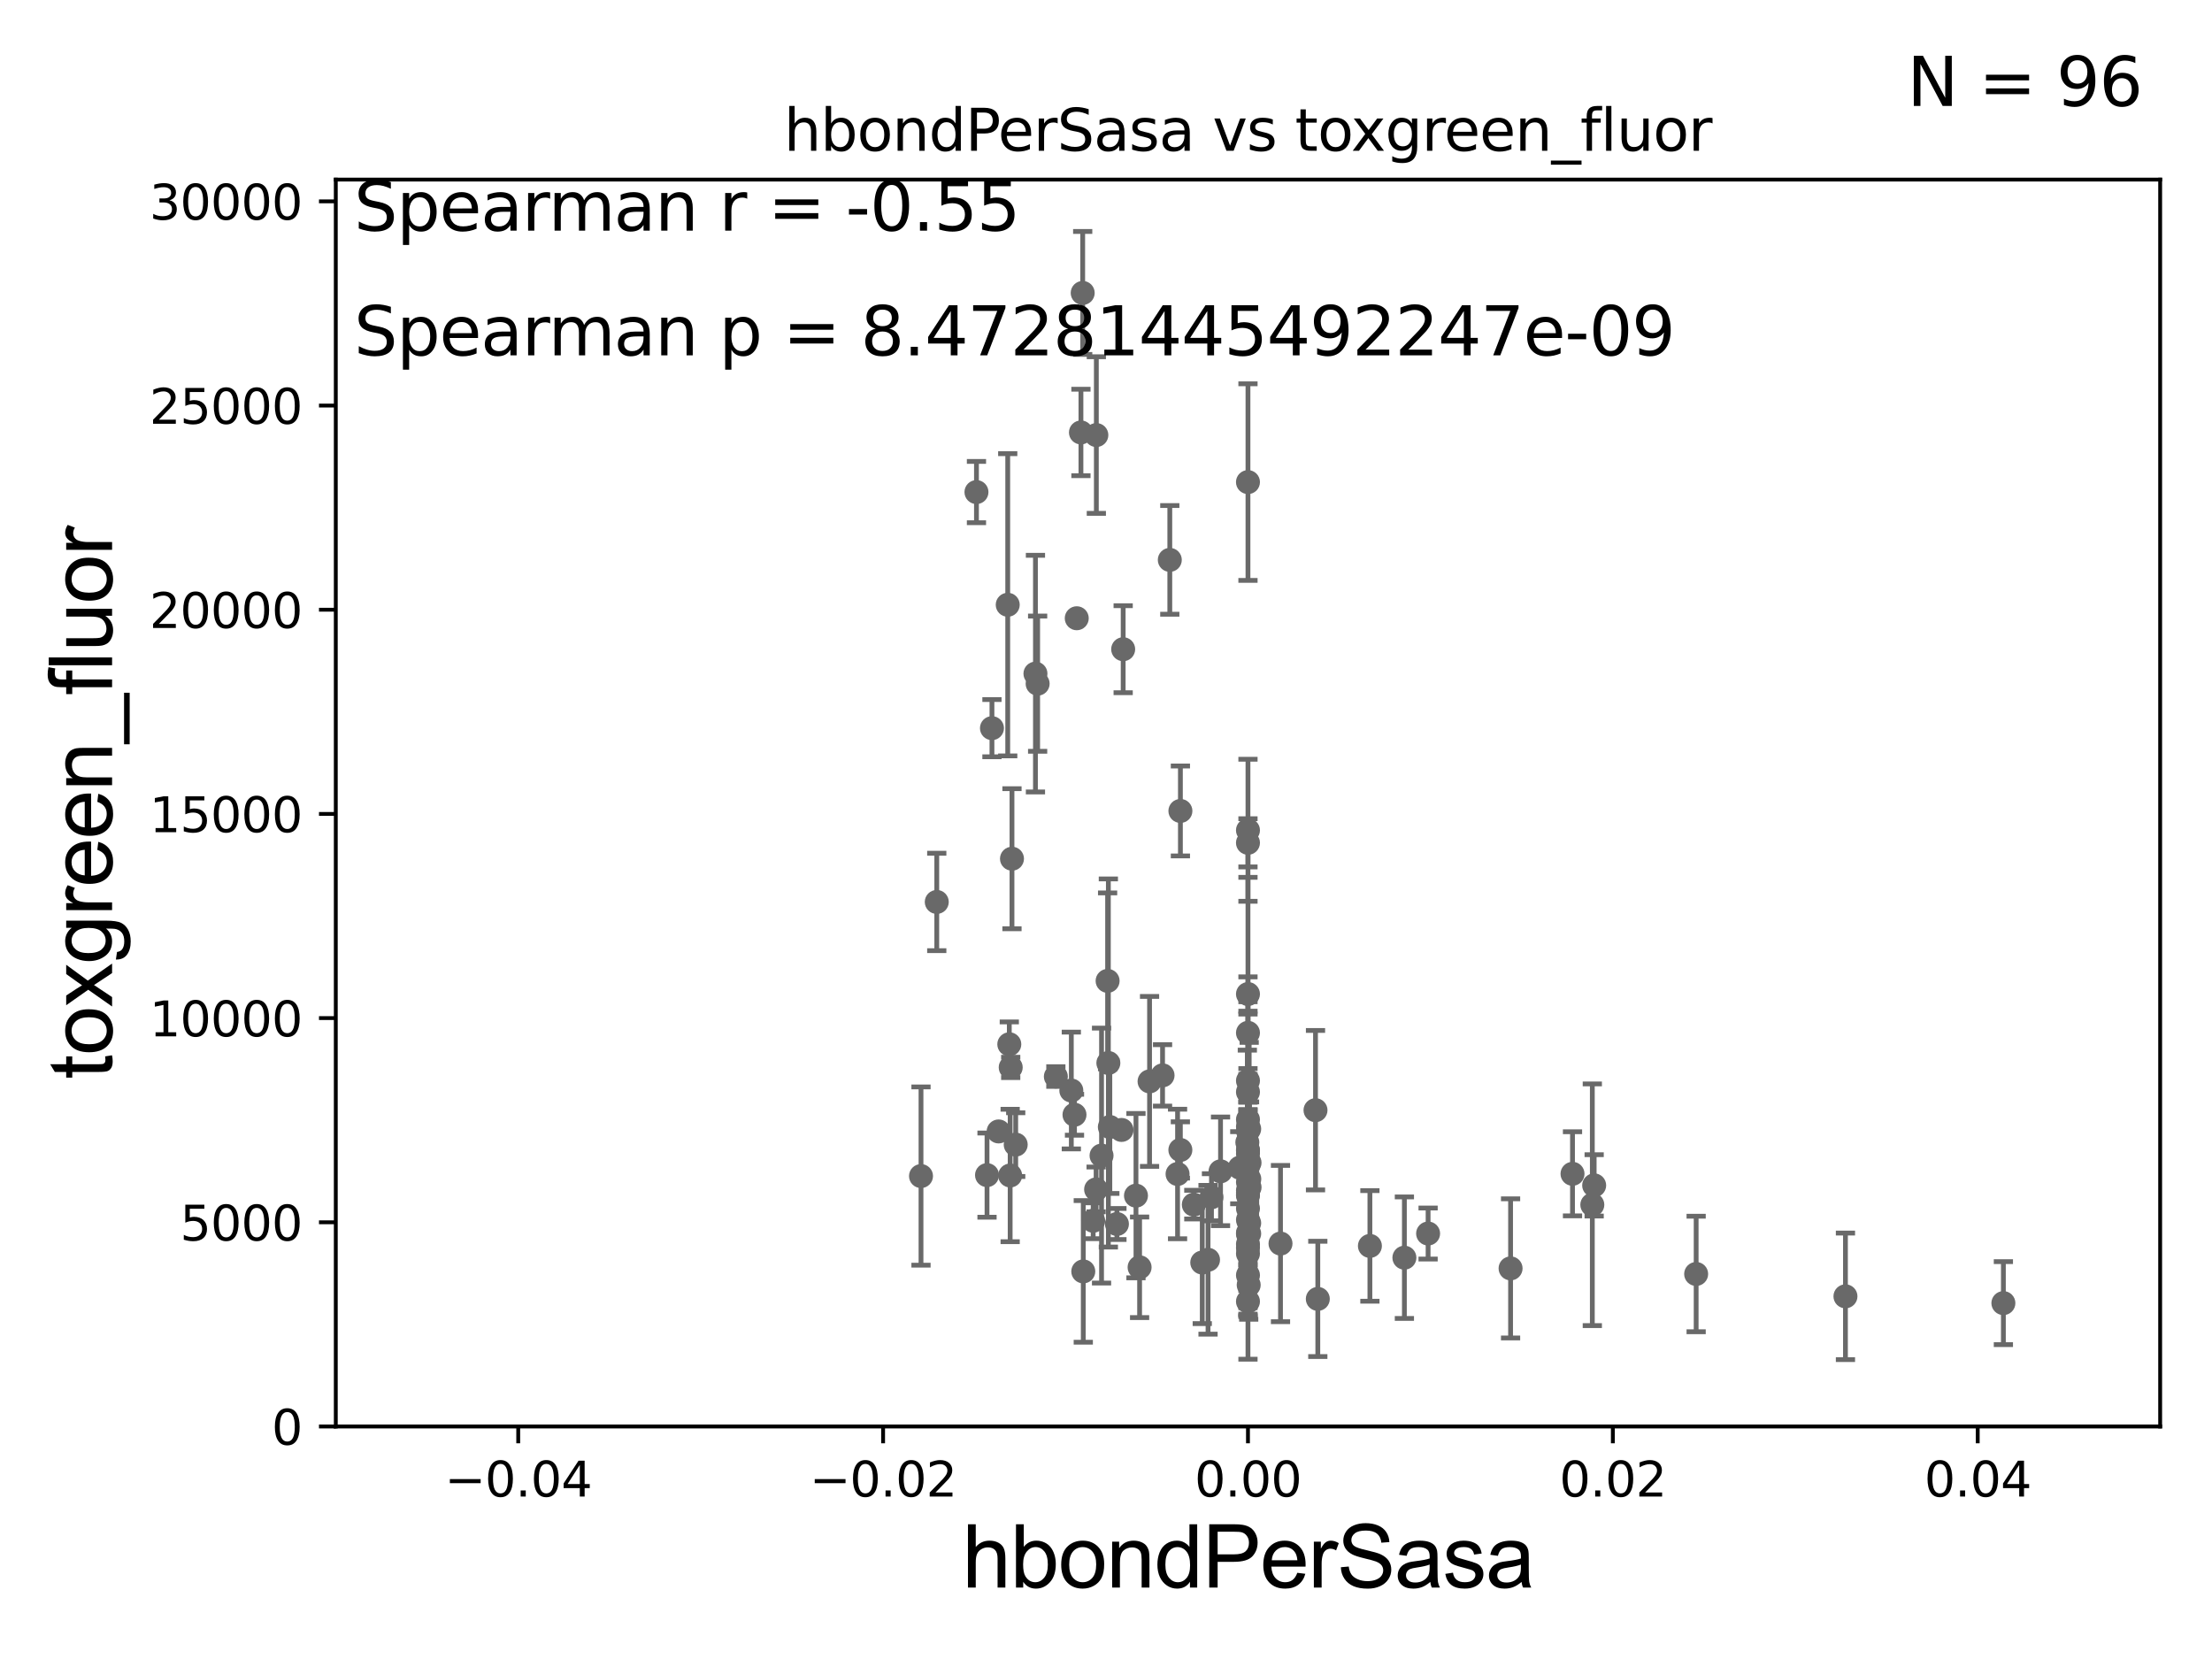 <?xml version="1.0" encoding="utf-8" standalone="no"?>
<!DOCTYPE svg PUBLIC "-//W3C//DTD SVG 1.1//EN"
  "http://www.w3.org/Graphics/SVG/1.1/DTD/svg11.dtd">
<svg xmlns:xlink="http://www.w3.org/1999/xlink" width="460.8pt" height="345.6pt" viewBox="0 0 460.8 345.6" xmlns="http://www.w3.org/2000/svg" version="1.1">
 <defs>
  <style type="text/css">*{stroke-linejoin: round; stroke-linecap: butt}</style>
 </defs>
 <g id="figure_1">
  <g id="patch_1">
   <path d="M 0 345.6 
L 460.8 345.6 
L 460.8 0 
L 0 0 
z
" style="fill: #ffffff"/>
  </g>
  <g id="axes_1">
   <g id="patch_2">
    <path d="M 69.95 297.16 
L 450 297.16 
L 450 37.411 
L 69.95 37.411 
z
" style="fill: #ffffff"/>
   </g>
   <g id="PathCollection_1">
    <defs>
     <path id="meccbb69a46" d="M 0 1.118 
C 0.297 1.118 0.581 1 0.791 0.791 
C 1 0.581 1.118 0.297 1.118 0 
C 1.118 -0.297 1 -0.581 0.791 -0.791 
C 0.581 -1 0.297 -1.118 0 -1.118 
C -0.297 -1.118 -0.581 -1 -0.791 -0.791 
C -1 -0.581 -1.118 -0.297 -1.118 0 
C -1.118 0.297 -1 0.581 -0.791 0.791 
C -0.581 1 -0.297 1.118 0 1.118 
z
" style="stroke: #696969"/>
    </defs>
    <g clip-path="url(#p72321d59a8)">
     <use xlink:href="#meccbb69a46" x="236.644" y="249.078" style="fill: #696969; stroke: #696969"/>
     <use xlink:href="#meccbb69a46" x="259.975" y="259.963" style="fill: #696969; stroke: #696969"/>
     <use xlink:href="#meccbb69a46" x="191.862" y="244.995" style="fill: #696969; stroke: #696969"/>
     <use xlink:href="#meccbb69a46" x="245.308" y="244.565" style="fill: #696969; stroke: #696969"/>
     <use xlink:href="#meccbb69a46" x="230.735" y="204.337" style="fill: #696969; stroke: #696969"/>
     <use xlink:href="#meccbb69a46" x="259.975" y="249.049" style="fill: #696969; stroke: #696969"/>
     <use xlink:href="#meccbb69a46" x="224.307" y="128.792" style="fill: #696969; stroke: #696969"/>
     <use xlink:href="#meccbb69a46" x="208.03" y="235.698" style="fill: #696969; stroke: #696969"/>
     <use xlink:href="#meccbb69a46" x="248.692" y="250.948" style="fill: #696969; stroke: #696969"/>
     <use xlink:href="#meccbb69a46" x="242.182" y="224.02" style="fill: #696969; stroke: #696969"/>
     <use xlink:href="#meccbb69a46" x="230.892" y="221.439" style="fill: #696969; stroke: #696969"/>
     <use xlink:href="#meccbb69a46" x="237.4" y="264.002" style="fill: #696969; stroke: #696969"/>
     <use xlink:href="#meccbb69a46" x="223.177" y="227.178" style="fill: #696969; stroke: #696969"/>
     <use xlink:href="#meccbb69a46" x="223.836" y="232.221" style="fill: #696969; stroke: #696969"/>
     <use xlink:href="#meccbb69a46" x="259.975" y="257.067" style="fill: #696969; stroke: #696969"/>
     <use xlink:href="#meccbb69a46" x="259.975" y="271.123" style="fill: #696969; stroke: #696969"/>
     <use xlink:href="#meccbb69a46" x="211.591" y="238.445" style="fill: #696969; stroke: #696969"/>
     <use xlink:href="#meccbb69a46" x="417.342" y="271.462" style="fill: #696969; stroke: #696969"/>
     <use xlink:href="#meccbb69a46" x="245.891" y="239.557" style="fill: #696969; stroke: #696969"/>
     <use xlink:href="#meccbb69a46" x="285.376" y="259.55" style="fill: #696969; stroke: #696969"/>
     <use xlink:href="#meccbb69a46" x="210.55" y="222.359" style="fill: #696969; stroke: #696969"/>
     <use xlink:href="#meccbb69a46" x="259.975" y="172.961" style="fill: #696969; stroke: #696969"/>
     <use xlink:href="#meccbb69a46" x="259.975" y="259.17" style="fill: #696969; stroke: #696969"/>
     <use xlink:href="#meccbb69a46" x="260.23" y="254.79" style="fill: #696969; stroke: #696969"/>
     <use xlink:href="#meccbb69a46" x="259.975" y="235.577" style="fill: #696969; stroke: #696969"/>
     <use xlink:href="#meccbb69a46" x="219.954" y="224.265" style="fill: #696969; stroke: #696969"/>
     <use xlink:href="#meccbb69a46" x="233.632" y="235.386" style="fill: #696969; stroke: #696969"/>
     <use xlink:href="#meccbb69a46" x="210.435" y="244.876" style="fill: #696969; stroke: #696969"/>
     <use xlink:href="#meccbb69a46" x="274.524" y="270.583" style="fill: #696969; stroke: #696969"/>
     <use xlink:href="#meccbb69a46" x="216.159" y="142.422" style="fill: #696969; stroke: #696969"/>
     <use xlink:href="#meccbb69a46" x="231.201" y="234.772" style="fill: #696969; stroke: #696969"/>
     <use xlink:href="#meccbb69a46" x="206.642" y="151.688" style="fill: #696969; stroke: #696969"/>
     <use xlink:href="#meccbb69a46" x="259.975" y="243.002" style="fill: #696969; stroke: #696969"/>
     <use xlink:href="#meccbb69a46" x="229.472" y="240.73" style="fill: #696969; stroke: #696969"/>
     <use xlink:href="#meccbb69a46" x="245.9" y="168.936" style="fill: #696969; stroke: #696969"/>
     <use xlink:href="#meccbb69a46" x="259.975" y="246.254" style="fill: #696969; stroke: #696969"/>
     <use xlink:href="#meccbb69a46" x="225.546" y="61.025" style="fill: #696969; stroke: #696969"/>
     <use xlink:href="#meccbb69a46" x="227.729" y="254.306" style="fill: #696969; stroke: #696969"/>
     <use xlink:href="#meccbb69a46" x="205.614" y="244.799" style="fill: #696969; stroke: #696969"/>
     <use xlink:href="#meccbb69a46" x="233.977" y="135.242" style="fill: #696969; stroke: #696969"/>
     <use xlink:href="#meccbb69a46" x="215.703" y="140.33" style="fill: #696969; stroke: #696969"/>
     <use xlink:href="#meccbb69a46" x="260.23" y="256.979" style="fill: #696969; stroke: #696969"/>
     <use xlink:href="#meccbb69a46" x="195.146" y="187.893" style="fill: #696969; stroke: #696969"/>
     <use xlink:href="#meccbb69a46" x="203.415" y="102.509" style="fill: #696969; stroke: #696969"/>
     <use xlink:href="#meccbb69a46" x="225.667" y="264.858" style="fill: #696969; stroke: #696969"/>
     <use xlink:href="#meccbb69a46" x="274.044" y="231.272" style="fill: #696969; stroke: #696969"/>
     <use xlink:href="#meccbb69a46" x="332.094" y="246.932" style="fill: #696969; stroke: #696969"/>
     <use xlink:href="#meccbb69a46" x="210.256" y="217.537" style="fill: #696969; stroke: #696969"/>
     <use xlink:href="#meccbb69a46" x="259.975" y="248.825" style="fill: #696969; stroke: #696969"/>
     <use xlink:href="#meccbb69a46" x="259.975" y="261.154" style="fill: #696969; stroke: #696969"/>
     <use xlink:href="#meccbb69a46" x="209.929" y="125.986" style="fill: #696969; stroke: #696969"/>
     <use xlink:href="#meccbb69a46" x="327.582" y="244.527" style="fill: #696969; stroke: #696969"/>
     <use xlink:href="#meccbb69a46" x="259.975" y="234.705" style="fill: #696969; stroke: #696969"/>
     <use xlink:href="#meccbb69a46" x="488.23" y="259.145" style="fill: #696969; stroke: #696969"/>
     <use xlink:href="#meccbb69a46" x="260.306" y="247.342" style="fill: #696969; stroke: #696969"/>
     <use xlink:href="#meccbb69a46" x="259.975" y="240.348" style="fill: #696969; stroke: #696969"/>
     <use xlink:href="#meccbb69a46" x="259.975" y="239.745" style="fill: #696969; stroke: #696969"/>
     <use xlink:href="#meccbb69a46" x="259.975" y="254.12" style="fill: #696969; stroke: #696969"/>
     <use xlink:href="#meccbb69a46" x="259.975" y="239.555" style="fill: #696969; stroke: #696969"/>
     <use xlink:href="#meccbb69a46" x="259.975" y="227.481" style="fill: #696969; stroke: #696969"/>
     <use xlink:href="#meccbb69a46" x="314.681" y="264.228" style="fill: #696969; stroke: #696969"/>
     <use xlink:href="#meccbb69a46" x="260.251" y="245.604" style="fill: #696969; stroke: #696969"/>
     <use xlink:href="#meccbb69a46" x="384.442" y="270.048" style="fill: #696969; stroke: #696969"/>
     <use xlink:href="#meccbb69a46" x="259.975" y="247.985" style="fill: #696969; stroke: #696969"/>
     <use xlink:href="#meccbb69a46" x="259.975" y="251.738" style="fill: #696969; stroke: #696969"/>
     <use xlink:href="#meccbb69a46" x="259.975" y="215.157" style="fill: #696969; stroke: #696969"/>
     <use xlink:href="#meccbb69a46" x="259.975" y="100.43" style="fill: #696969; stroke: #696969"/>
     <use xlink:href="#meccbb69a46" x="254.26" y="244.01" style="fill: #696969; stroke: #696969"/>
     <use xlink:href="#meccbb69a46" x="251.656" y="262.433" style="fill: #696969; stroke: #696969"/>
     <use xlink:href="#meccbb69a46" x="266.753" y="259.057" style="fill: #696969; stroke: #696969"/>
     <use xlink:href="#meccbb69a46" x="258.267" y="243.257" style="fill: #696969; stroke: #696969"/>
     <use xlink:href="#meccbb69a46" x="292.56" y="261.998" style="fill: #696969; stroke: #696969"/>
     <use xlink:href="#meccbb69a46" x="259.975" y="242.725" style="fill: #696969; stroke: #696969"/>
     <use xlink:href="#meccbb69a46" x="259.975" y="225.132" style="fill: #696969; stroke: #696969"/>
     <use xlink:href="#meccbb69a46" x="259.843" y="237.963" style="fill: #696969; stroke: #696969"/>
     <use xlink:href="#meccbb69a46" x="353.339" y="265.393" style="fill: #696969; stroke: #696969"/>
     <use xlink:href="#meccbb69a46" x="259.975" y="233.224" style="fill: #696969; stroke: #696969"/>
     <use xlink:href="#meccbb69a46" x="259.975" y="207.078" style="fill: #696969; stroke: #696969"/>
     <use xlink:href="#meccbb69a46" x="331.709" y="250.973" style="fill: #696969; stroke: #696969"/>
     <use xlink:href="#meccbb69a46" x="260.229" y="235.172" style="fill: #696969; stroke: #696969"/>
     <use xlink:href="#meccbb69a46" x="225.18" y="90.087" style="fill: #696969; stroke: #696969"/>
     <use xlink:href="#meccbb69a46" x="228.388" y="90.631" style="fill: #696969; stroke: #696969"/>
     <use xlink:href="#meccbb69a46" x="210.814" y="178.886" style="fill: #696969; stroke: #696969"/>
     <use xlink:href="#meccbb69a46" x="259.975" y="248.435" style="fill: #696969; stroke: #696969"/>
     <use xlink:href="#meccbb69a46" x="239.474" y="225.274" style="fill: #696969; stroke: #696969"/>
     <use xlink:href="#meccbb69a46" x="259.975" y="265.648" style="fill: #696969; stroke: #696969"/>
     <use xlink:href="#meccbb69a46" x="297.5" y="256.965" style="fill: #696969; stroke: #696969"/>
     <use xlink:href="#meccbb69a46" x="250.452" y="263.01" style="fill: #696969; stroke: #696969"/>
     <use xlink:href="#meccbb69a46" x="252.372" y="249.416" style="fill: #696969; stroke: #696969"/>
     <use xlink:href="#meccbb69a46" x="259.975" y="175.574" style="fill: #696969; stroke: #696969"/>
     <use xlink:href="#meccbb69a46" x="259.975" y="256.824" style="fill: #696969; stroke: #696969"/>
     <use xlink:href="#meccbb69a46" x="243.691" y="116.636" style="fill: #696969; stroke: #696969"/>
     <use xlink:href="#meccbb69a46" x="232.675" y="254.98" style="fill: #696969; stroke: #696969"/>
     <use xlink:href="#meccbb69a46" x="260.127" y="267.68" style="fill: #696969; stroke: #696969"/>
     <use xlink:href="#meccbb69a46" x="228.339" y="247.776" style="fill: #696969; stroke: #696969"/>
     <use xlink:href="#meccbb69a46" x="260.302" y="242.219" style="fill: #696969; stroke: #696969"/>
    </g>
   </g>
   <g id="matplotlib.axis_1">
    <g id="xtick_1">
     <g id="line2d_1">
      <defs>
       <path id="m7443c511c8" d="M 0 0 
L 0 3.5 
" style="stroke: #000000; stroke-width: 0.8"/>
      </defs>
      <g>
       <use xlink:href="#m7443c511c8" x="107.955" y="297.16" style="stroke: #000000; stroke-width: 0.8"/>
      </g>
     </g>
     <g id="text_1">
      <!-- −0.04 -->
      <g transform="translate(92.632 311.758)scale(0.1 -0.1)">
       <defs>
        <path id="DejaVuSans-2212" d="M 678 2272 
L 4684 2272 
L 4684 1741 
L 678 1741 
L 678 2272 
z
" transform="scale(0.016)"/>
        <path id="DejaVuSans-30" d="M 2034 4250 
Q 1547 4250 1301 3770 
Q 1056 3291 1056 2328 
Q 1056 1369 1301 889 
Q 1547 409 2034 409 
Q 2525 409 2770 889 
Q 3016 1369 3016 2328 
Q 3016 3291 2770 3770 
Q 2525 4250 2034 4250 
z
M 2034 4750 
Q 2819 4750 3233 4129 
Q 3647 3509 3647 2328 
Q 3647 1150 3233 529 
Q 2819 -91 2034 -91 
Q 1250 -91 836 529 
Q 422 1150 422 2328 
Q 422 3509 836 4129 
Q 1250 4750 2034 4750 
z
" transform="scale(0.016)"/>
        <path id="DejaVuSans-2e" d="M 684 794 
L 1344 794 
L 1344 0 
L 684 0 
L 684 794 
z
" transform="scale(0.016)"/>
        <path id="DejaVuSans-34" d="M 2419 4116 
L 825 1625 
L 2419 1625 
L 2419 4116 
z
M 2253 4666 
L 3047 4666 
L 3047 1625 
L 3713 1625 
L 3713 1100 
L 3047 1100 
L 3047 0 
L 2419 0 
L 2419 1100 
L 313 1100 
L 313 1709 
L 2253 4666 
z
" transform="scale(0.016)"/>
       </defs>
       <use xlink:href="#DejaVuSans-2212"/>
       <use xlink:href="#DejaVuSans-30" x="83.789"/>
       <use xlink:href="#DejaVuSans-2e" x="147.412"/>
       <use xlink:href="#DejaVuSans-30" x="179.199"/>
       <use xlink:href="#DejaVuSans-34" x="242.822"/>
      </g>
     </g>
    </g>
    <g id="xtick_2">
     <g id="line2d_2">
      <g>
       <use xlink:href="#m7443c511c8" x="183.965" y="297.16" style="stroke: #000000; stroke-width: 0.8"/>
      </g>
     </g>
     <g id="text_2">
      <!-- −0.02 -->
      <g transform="translate(168.642 311.758)scale(0.1 -0.1)">
       <defs>
        <path id="DejaVuSans-32" d="M 1228 531 
L 3431 531 
L 3431 0 
L 469 0 
L 469 531 
Q 828 903 1448 1529 
Q 2069 2156 2228 2338 
Q 2531 2678 2651 2914 
Q 2772 3150 2772 3378 
Q 2772 3750 2511 3984 
Q 2250 4219 1831 4219 
Q 1534 4219 1204 4116 
Q 875 4013 500 3803 
L 500 4441 
Q 881 4594 1212 4672 
Q 1544 4750 1819 4750 
Q 2544 4750 2975 4387 
Q 3406 4025 3406 3419 
Q 3406 3131 3298 2873 
Q 3191 2616 2906 2266 
Q 2828 2175 2409 1742 
Q 1991 1309 1228 531 
z
" transform="scale(0.016)"/>
       </defs>
       <use xlink:href="#DejaVuSans-2212"/>
       <use xlink:href="#DejaVuSans-30" x="83.789"/>
       <use xlink:href="#DejaVuSans-2e" x="147.412"/>
       <use xlink:href="#DejaVuSans-30" x="179.199"/>
       <use xlink:href="#DejaVuSans-32" x="242.822"/>
      </g>
     </g>
    </g>
    <g id="xtick_3">
     <g id="line2d_3">
      <g>
       <use xlink:href="#m7443c511c8" x="259.975" y="297.16" style="stroke: #000000; stroke-width: 0.8"/>
      </g>
     </g>
     <g id="text_3">
      <!-- 0.00 -->
      <g transform="translate(248.842 311.758)scale(0.1 -0.1)">
       <use xlink:href="#DejaVuSans-30"/>
       <use xlink:href="#DejaVuSans-2e" x="63.623"/>
       <use xlink:href="#DejaVuSans-30" x="95.41"/>
       <use xlink:href="#DejaVuSans-30" x="159.033"/>
      </g>
     </g>
    </g>
    <g id="xtick_4">
     <g id="line2d_4">
      <g>
       <use xlink:href="#m7443c511c8" x="335.985" y="297.16" style="stroke: #000000; stroke-width: 0.8"/>
      </g>
     </g>
     <g id="text_4">
      <!-- 0.02 -->
      <g transform="translate(324.852 311.758)scale(0.1 -0.1)">
       <use xlink:href="#DejaVuSans-30"/>
       <use xlink:href="#DejaVuSans-2e" x="63.623"/>
       <use xlink:href="#DejaVuSans-30" x="95.41"/>
       <use xlink:href="#DejaVuSans-32" x="159.033"/>
      </g>
     </g>
    </g>
    <g id="xtick_5">
     <g id="line2d_5">
      <g>
       <use xlink:href="#m7443c511c8" x="411.995" y="297.16" style="stroke: #000000; stroke-width: 0.8"/>
      </g>
     </g>
     <g id="text_5">
      <!-- 0.04 -->
      <g transform="translate(400.862 311.758)scale(0.1 -0.1)">
       <use xlink:href="#DejaVuSans-30"/>
       <use xlink:href="#DejaVuSans-2e" x="63.623"/>
       <use xlink:href="#DejaVuSans-30" x="95.41"/>
       <use xlink:href="#DejaVuSans-34" x="159.033"/>
      </g>
     </g>
    </g>
    <g id="text_6">
     <!-- hbondPerSasa -->
     <g transform="translate(200.433 330.722)scale(0.18 -0.18)">
      <defs>
       <path id="ArialMT-68" d="M 422 0 
L 422 4581 
L 984 4581 
L 984 2938 
Q 1378 3394 1978 3394 
Q 2347 3394 2619 3248 
Q 2891 3103 3008 2847 
Q 3125 2591 3125 2103 
L 3125 0 
L 2563 0 
L 2563 2103 
Q 2563 2525 2380 2717 
Q 2197 2909 1863 2909 
Q 1613 2909 1392 2779 
Q 1172 2650 1078 2428 
Q 984 2206 984 1816 
L 984 0 
L 422 0 
z
" transform="scale(0.016)"/>
       <path id="ArialMT-62" d="M 941 0 
L 419 0 
L 419 4581 
L 981 4581 
L 981 2947 
Q 1338 3394 1891 3394 
Q 2197 3394 2470 3270 
Q 2744 3147 2920 2923 
Q 3097 2700 3197 2384 
Q 3297 2069 3297 1709 
Q 3297 856 2875 390 
Q 2453 -75 1863 -75 
Q 1275 -75 941 416 
L 941 0 
z
M 934 1684 
Q 934 1088 1097 822 
Q 1363 388 1816 388 
Q 2184 388 2453 708 
Q 2722 1028 2722 1663 
Q 2722 2313 2464 2622 
Q 2206 2931 1841 2931 
Q 1472 2931 1203 2611 
Q 934 2291 934 1684 
z
" transform="scale(0.016)"/>
       <path id="ArialMT-6f" d="M 213 1659 
Q 213 2581 725 3025 
Q 1153 3394 1769 3394 
Q 2453 3394 2887 2945 
Q 3322 2497 3322 1706 
Q 3322 1066 3130 698 
Q 2938 331 2570 128 
Q 2203 -75 1769 -75 
Q 1072 -75 642 372 
Q 213 819 213 1659 
z
M 791 1659 
Q 791 1022 1069 705 
Q 1347 388 1769 388 
Q 2188 388 2466 706 
Q 2744 1025 2744 1678 
Q 2744 2294 2464 2611 
Q 2184 2928 1769 2928 
Q 1347 2928 1069 2612 
Q 791 2297 791 1659 
z
" transform="scale(0.016)"/>
       <path id="ArialMT-6e" d="M 422 0 
L 422 3319 
L 928 3319 
L 928 2847 
Q 1294 3394 1984 3394 
Q 2284 3394 2536 3286 
Q 2788 3178 2913 3003 
Q 3038 2828 3088 2588 
Q 3119 2431 3119 2041 
L 3119 0 
L 2556 0 
L 2556 2019 
Q 2556 2363 2490 2533 
Q 2425 2703 2258 2804 
Q 2091 2906 1866 2906 
Q 1506 2906 1245 2678 
Q 984 2450 984 1813 
L 984 0 
L 422 0 
z
" transform="scale(0.016)"/>
       <path id="ArialMT-64" d="M 2575 0 
L 2575 419 
Q 2259 -75 1647 -75 
Q 1250 -75 917 144 
Q 584 363 401 755 
Q 219 1147 219 1656 
Q 219 2153 384 2558 
Q 550 2963 881 3178 
Q 1213 3394 1622 3394 
Q 1922 3394 2156 3267 
Q 2391 3141 2538 2938 
L 2538 4581 
L 3097 4581 
L 3097 0 
L 2575 0 
z
M 797 1656 
Q 797 1019 1065 703 
Q 1334 388 1700 388 
Q 2069 388 2326 689 
Q 2584 991 2584 1609 
Q 2584 2291 2321 2609 
Q 2059 2928 1675 2928 
Q 1300 2928 1048 2622 
Q 797 2316 797 1656 
z
" transform="scale(0.016)"/>
       <path id="ArialMT-50" d="M 494 0 
L 494 4581 
L 2222 4581 
Q 2678 4581 2919 4538 
Q 3256 4481 3484 4323 
Q 3713 4166 3852 3881 
Q 3991 3597 3991 3256 
Q 3991 2672 3619 2267 
Q 3247 1863 2275 1863 
L 1100 1863 
L 1100 0 
L 494 0 
z
M 1100 2403 
L 2284 2403 
Q 2872 2403 3119 2622 
Q 3366 2841 3366 3238 
Q 3366 3525 3220 3729 
Q 3075 3934 2838 4000 
Q 2684 4041 2272 4041 
L 1100 4041 
L 1100 2403 
z
" transform="scale(0.016)"/>
       <path id="ArialMT-65" d="M 2694 1069 
L 3275 997 
Q 3138 488 2766 206 
Q 2394 -75 1816 -75 
Q 1088 -75 661 373 
Q 234 822 234 1631 
Q 234 2469 665 2931 
Q 1097 3394 1784 3394 
Q 2450 3394 2872 2941 
Q 3294 2488 3294 1666 
Q 3294 1616 3291 1516 
L 816 1516 
Q 847 969 1125 678 
Q 1403 388 1819 388 
Q 2128 388 2347 550 
Q 2566 713 2694 1069 
z
M 847 1978 
L 2700 1978 
Q 2663 2397 2488 2606 
Q 2219 2931 1791 2931 
Q 1403 2931 1139 2672 
Q 875 2413 847 1978 
z
" transform="scale(0.016)"/>
       <path id="ArialMT-72" d="M 416 0 
L 416 3319 
L 922 3319 
L 922 2816 
Q 1116 3169 1280 3281 
Q 1444 3394 1641 3394 
Q 1925 3394 2219 3213 
L 2025 2691 
Q 1819 2813 1613 2813 
Q 1428 2813 1281 2702 
Q 1134 2591 1072 2394 
Q 978 2094 978 1738 
L 978 0 
L 416 0 
z
" transform="scale(0.016)"/>
       <path id="ArialMT-53" d="M 288 1472 
L 859 1522 
Q 900 1178 1048 958 
Q 1197 738 1509 602 
Q 1822 466 2213 466 
Q 2559 466 2825 569 
Q 3091 672 3220 851 
Q 3350 1031 3350 1244 
Q 3350 1459 3225 1620 
Q 3100 1781 2813 1891 
Q 2628 1963 1997 2114 
Q 1366 2266 1113 2400 
Q 784 2572 623 2826 
Q 463 3081 463 3397 
Q 463 3744 659 4045 
Q 856 4347 1234 4503 
Q 1613 4659 2075 4659 
Q 2584 4659 2973 4495 
Q 3363 4331 3572 4012 
Q 3781 3694 3797 3291 
L 3216 3247 
Q 3169 3681 2898 3903 
Q 2628 4125 2100 4125 
Q 1550 4125 1298 3923 
Q 1047 3722 1047 3438 
Q 1047 3191 1225 3031 
Q 1400 2872 2139 2705 
Q 2878 2538 3153 2413 
Q 3553 2228 3743 1945 
Q 3934 1663 3934 1294 
Q 3934 928 3725 604 
Q 3516 281 3123 101 
Q 2731 -78 2241 -78 
Q 1619 -78 1198 103 
Q 778 284 539 648 
Q 300 1013 288 1472 
z
" transform="scale(0.016)"/>
       <path id="ArialMT-61" d="M 2588 409 
Q 2275 144 1986 34 
Q 1697 -75 1366 -75 
Q 819 -75 525 192 
Q 231 459 231 875 
Q 231 1119 342 1320 
Q 453 1522 633 1644 
Q 813 1766 1038 1828 
Q 1203 1872 1538 1913 
Q 2219 1994 2541 2106 
Q 2544 2222 2544 2253 
Q 2544 2597 2384 2738 
Q 2169 2928 1744 2928 
Q 1347 2928 1158 2789 
Q 969 2650 878 2297 
L 328 2372 
Q 403 2725 575 2942 
Q 747 3159 1072 3276 
Q 1397 3394 1825 3394 
Q 2250 3394 2515 3294 
Q 2781 3194 2906 3042 
Q 3031 2891 3081 2659 
Q 3109 2516 3109 2141 
L 3109 1391 
Q 3109 606 3145 398 
Q 3181 191 3288 0 
L 2700 0 
Q 2613 175 2588 409 
z
M 2541 1666 
Q 2234 1541 1622 1453 
Q 1275 1403 1131 1340 
Q 988 1278 909 1158 
Q 831 1038 831 891 
Q 831 666 1001 516 
Q 1172 366 1500 366 
Q 1825 366 2078 508 
Q 2331 650 2450 897 
Q 2541 1088 2541 1459 
L 2541 1666 
z
" transform="scale(0.016)"/>
       <path id="ArialMT-73" d="M 197 991 
L 753 1078 
Q 800 744 1014 566 
Q 1228 388 1613 388 
Q 2000 388 2187 545 
Q 2375 703 2375 916 
Q 2375 1106 2209 1216 
Q 2094 1291 1634 1406 
Q 1016 1563 777 1677 
Q 538 1791 414 1992 
Q 291 2194 291 2438 
Q 291 2659 392 2848 
Q 494 3038 669 3163 
Q 800 3259 1026 3326 
Q 1253 3394 1513 3394 
Q 1903 3394 2198 3281 
Q 2494 3169 2634 2976 
Q 2775 2784 2828 2463 
L 2278 2388 
Q 2241 2644 2061 2787 
Q 1881 2931 1553 2931 
Q 1166 2931 1000 2803 
Q 834 2675 834 2503 
Q 834 2394 903 2306 
Q 972 2216 1119 2156 
Q 1203 2125 1616 2013 
Q 2213 1853 2448 1751 
Q 2684 1650 2818 1456 
Q 2953 1263 2953 975 
Q 2953 694 2789 445 
Q 2625 197 2315 61 
Q 2006 -75 1616 -75 
Q 969 -75 630 194 
Q 291 463 197 991 
z
" transform="scale(0.016)"/>
      </defs>
      <use xlink:href="#ArialMT-68"/>
      <use xlink:href="#ArialMT-62" x="55.615"/>
      <use xlink:href="#ArialMT-6f" x="111.23"/>
      <use xlink:href="#ArialMT-6e" x="166.846"/>
      <use xlink:href="#ArialMT-64" x="222.461"/>
      <use xlink:href="#ArialMT-50" x="278.076"/>
      <use xlink:href="#ArialMT-65" x="344.775"/>
      <use xlink:href="#ArialMT-72" x="400.391"/>
      <use xlink:href="#ArialMT-53" x="433.691"/>
      <use xlink:href="#ArialMT-61" x="500.391"/>
      <use xlink:href="#ArialMT-73" x="556.006"/>
      <use xlink:href="#ArialMT-61" x="606.006"/>
     </g>
    </g>
   </g>
   <g id="matplotlib.axis_2">
    <g id="ytick_1">
     <g id="line2d_6">
      <defs>
       <path id="m0f60576d80" d="M 0 0 
L -3.5 0 
" style="stroke: #000000; stroke-width: 0.8"/>
      </defs>
      <g>
       <use xlink:href="#m0f60576d80" x="69.95" y="297.16" style="stroke: #000000; stroke-width: 0.8"/>
      </g>
     </g>
     <g id="text_7">
      <!-- 0 -->
      <g transform="translate(56.587 300.959)scale(0.1 -0.1)">
       <use xlink:href="#DejaVuSans-30"/>
      </g>
     </g>
    </g>
    <g id="ytick_2">
     <g id="line2d_7">
      <g>
       <use xlink:href="#m0f60576d80" x="69.95" y="254.625" style="stroke: #000000; stroke-width: 0.8"/>
      </g>
     </g>
     <g id="text_8">
      <!-- 5000 -->
      <g transform="translate(37.5 258.424)scale(0.1 -0.1)">
       <defs>
        <path id="DejaVuSans-35" d="M 691 4666 
L 3169 4666 
L 3169 4134 
L 1269 4134 
L 1269 2991 
Q 1406 3038 1543 3061 
Q 1681 3084 1819 3084 
Q 2600 3084 3056 2656 
Q 3513 2228 3513 1497 
Q 3513 744 3044 326 
Q 2575 -91 1722 -91 
Q 1428 -91 1123 -41 
Q 819 9 494 109 
L 494 744 
Q 775 591 1075 516 
Q 1375 441 1709 441 
Q 2250 441 2565 725 
Q 2881 1009 2881 1497 
Q 2881 1984 2565 2268 
Q 2250 2553 1709 2553 
Q 1456 2553 1204 2497 
Q 953 2441 691 2322 
L 691 4666 
z
" transform="scale(0.016)"/>
       </defs>
       <use xlink:href="#DejaVuSans-35"/>
       <use xlink:href="#DejaVuSans-30" x="63.623"/>
       <use xlink:href="#DejaVuSans-30" x="127.246"/>
       <use xlink:href="#DejaVuSans-30" x="190.869"/>
      </g>
     </g>
    </g>
    <g id="ytick_3">
     <g id="line2d_8">
      <g>
       <use xlink:href="#m0f60576d80" x="69.95" y="212.089" style="stroke: #000000; stroke-width: 0.8"/>
      </g>
     </g>
     <g id="text_9">
      <!-- 10000 -->
      <g transform="translate(31.137 215.888)scale(0.1 -0.1)">
       <defs>
        <path id="DejaVuSans-31" d="M 794 531 
L 1825 531 
L 1825 4091 
L 703 3866 
L 703 4441 
L 1819 4666 
L 2450 4666 
L 2450 531 
L 3481 531 
L 3481 0 
L 794 0 
L 794 531 
z
" transform="scale(0.016)"/>
       </defs>
       <use xlink:href="#DejaVuSans-31"/>
       <use xlink:href="#DejaVuSans-30" x="63.623"/>
       <use xlink:href="#DejaVuSans-30" x="127.246"/>
       <use xlink:href="#DejaVuSans-30" x="190.869"/>
       <use xlink:href="#DejaVuSans-30" x="254.492"/>
      </g>
     </g>
    </g>
    <g id="ytick_4">
     <g id="line2d_9">
      <g>
       <use xlink:href="#m0f60576d80" x="69.95" y="169.554" style="stroke: #000000; stroke-width: 0.8"/>
      </g>
     </g>
     <g id="text_10">
      <!-- 15000 -->
      <g transform="translate(31.137 173.353)scale(0.1 -0.1)">
       <use xlink:href="#DejaVuSans-31"/>
       <use xlink:href="#DejaVuSans-35" x="63.623"/>
       <use xlink:href="#DejaVuSans-30" x="127.246"/>
       <use xlink:href="#DejaVuSans-30" x="190.869"/>
       <use xlink:href="#DejaVuSans-30" x="254.492"/>
      </g>
     </g>
    </g>
    <g id="ytick_5">
     <g id="line2d_10">
      <g>
       <use xlink:href="#m0f60576d80" x="69.95" y="127.018" style="stroke: #000000; stroke-width: 0.8"/>
      </g>
     </g>
     <g id="text_11">
      <!-- 20000 -->
      <g transform="translate(31.137 130.817)scale(0.1 -0.1)">
       <use xlink:href="#DejaVuSans-32"/>
       <use xlink:href="#DejaVuSans-30" x="63.623"/>
       <use xlink:href="#DejaVuSans-30" x="127.246"/>
       <use xlink:href="#DejaVuSans-30" x="190.869"/>
       <use xlink:href="#DejaVuSans-30" x="254.492"/>
      </g>
     </g>
    </g>
    <g id="ytick_6">
     <g id="line2d_11">
      <g>
       <use xlink:href="#m0f60576d80" x="69.95" y="84.483" style="stroke: #000000; stroke-width: 0.8"/>
      </g>
     </g>
     <g id="text_12">
      <!-- 25000 -->
      <g transform="translate(31.137 88.282)scale(0.1 -0.1)">
       <use xlink:href="#DejaVuSans-32"/>
       <use xlink:href="#DejaVuSans-35" x="63.623"/>
       <use xlink:href="#DejaVuSans-30" x="127.246"/>
       <use xlink:href="#DejaVuSans-30" x="190.869"/>
       <use xlink:href="#DejaVuSans-30" x="254.492"/>
      </g>
     </g>
    </g>
    <g id="ytick_7">
     <g id="line2d_12">
      <g>
       <use xlink:href="#m0f60576d80" x="69.95" y="41.947" style="stroke: #000000; stroke-width: 0.8"/>
      </g>
     </g>
     <g id="text_13">
      <!-- 30000 -->
      <g transform="translate(31.137 45.746)scale(0.1 -0.1)">
       <defs>
        <path id="DejaVuSans-33" d="M 2597 2516 
Q 3050 2419 3304 2112 
Q 3559 1806 3559 1356 
Q 3559 666 3084 287 
Q 2609 -91 1734 -91 
Q 1441 -91 1130 -33 
Q 819 25 488 141 
L 488 750 
Q 750 597 1062 519 
Q 1375 441 1716 441 
Q 2309 441 2620 675 
Q 2931 909 2931 1356 
Q 2931 1769 2642 2001 
Q 2353 2234 1838 2234 
L 1294 2234 
L 1294 2753 
L 1863 2753 
Q 2328 2753 2575 2939 
Q 2822 3125 2822 3475 
Q 2822 3834 2567 4026 
Q 2313 4219 1838 4219 
Q 1578 4219 1281 4162 
Q 984 4106 628 3988 
L 628 4550 
Q 988 4650 1302 4700 
Q 1616 4750 1894 4750 
Q 2613 4750 3031 4423 
Q 3450 4097 3450 3541 
Q 3450 3153 3228 2886 
Q 3006 2619 2597 2516 
z
" transform="scale(0.016)"/>
       </defs>
       <use xlink:href="#DejaVuSans-33"/>
       <use xlink:href="#DejaVuSans-30" x="63.623"/>
       <use xlink:href="#DejaVuSans-30" x="127.246"/>
       <use xlink:href="#DejaVuSans-30" x="190.869"/>
       <use xlink:href="#DejaVuSans-30" x="254.492"/>
      </g>
     </g>
    </g>
    <g id="text_14">
     <!-- toxgreen_fluor -->
     <g transform="translate(23.349 224.818)rotate(-90)scale(0.18 -0.18)">
      <defs>
       <path id="ArialMT-74" d="M 1650 503 
L 1731 6 
Q 1494 -44 1306 -44 
Q 1000 -44 831 53 
Q 663 150 594 308 
Q 525 466 525 972 
L 525 2881 
L 113 2881 
L 113 3319 
L 525 3319 
L 525 4141 
L 1084 4478 
L 1084 3319 
L 1650 3319 
L 1650 2881 
L 1084 2881 
L 1084 941 
Q 1084 700 1114 631 
Q 1144 563 1211 522 
Q 1278 481 1403 481 
Q 1497 481 1650 503 
z
" transform="scale(0.016)"/>
       <path id="ArialMT-78" d="M 47 0 
L 1259 1725 
L 138 3319 
L 841 3319 
L 1350 2541 
Q 1494 2319 1581 2169 
Q 1719 2375 1834 2534 
L 2394 3319 
L 3066 3319 
L 1919 1756 
L 3153 0 
L 2463 0 
L 1781 1031 
L 1600 1309 
L 728 0 
L 47 0 
z
" transform="scale(0.016)"/>
       <path id="ArialMT-67" d="M 319 -275 
L 866 -356 
Q 900 -609 1056 -725 
Q 1266 -881 1628 -881 
Q 2019 -881 2231 -725 
Q 2444 -569 2519 -288 
Q 2563 -116 2559 434 
Q 2191 0 1641 0 
Q 956 0 581 494 
Q 206 988 206 1678 
Q 206 2153 378 2554 
Q 550 2956 876 3175 
Q 1203 3394 1644 3394 
Q 2231 3394 2613 2919 
L 2613 3319 
L 3131 3319 
L 3131 450 
Q 3131 -325 2973 -648 
Q 2816 -972 2473 -1159 
Q 2131 -1347 1631 -1347 
Q 1038 -1347 672 -1080 
Q 306 -813 319 -275 
z
M 784 1719 
Q 784 1066 1043 766 
Q 1303 466 1694 466 
Q 2081 466 2343 764 
Q 2606 1063 2606 1700 
Q 2606 2309 2336 2618 
Q 2066 2928 1684 2928 
Q 1309 2928 1046 2623 
Q 784 2319 784 1719 
z
" transform="scale(0.016)"/>
       <path id="ArialMT-5f" d="M -97 -1272 
L -97 -866 
L 3631 -866 
L 3631 -1272 
L -97 -1272 
z
" transform="scale(0.016)"/>
       <path id="ArialMT-66" d="M 556 0 
L 556 2881 
L 59 2881 
L 59 3319 
L 556 3319 
L 556 3672 
Q 556 4006 616 4169 
Q 697 4388 901 4523 
Q 1106 4659 1475 4659 
Q 1713 4659 2000 4603 
L 1916 4113 
Q 1741 4144 1584 4144 
Q 1328 4144 1222 4034 
Q 1116 3925 1116 3625 
L 1116 3319 
L 1763 3319 
L 1763 2881 
L 1116 2881 
L 1116 0 
L 556 0 
z
" transform="scale(0.016)"/>
       <path id="ArialMT-6c" d="M 409 0 
L 409 4581 
L 972 4581 
L 972 0 
L 409 0 
z
" transform="scale(0.016)"/>
       <path id="ArialMT-75" d="M 2597 0 
L 2597 488 
Q 2209 -75 1544 -75 
Q 1250 -75 995 37 
Q 741 150 617 320 
Q 494 491 444 738 
Q 409 903 409 1263 
L 409 3319 
L 972 3319 
L 972 1478 
Q 972 1038 1006 884 
Q 1059 663 1231 536 
Q 1403 409 1656 409 
Q 1909 409 2131 539 
Q 2353 669 2445 892 
Q 2538 1116 2538 1541 
L 2538 3319 
L 3100 3319 
L 3100 0 
L 2597 0 
z
" transform="scale(0.016)"/>
      </defs>
      <use xlink:href="#ArialMT-74"/>
      <use xlink:href="#ArialMT-6f" x="27.783"/>
      <use xlink:href="#ArialMT-78" x="83.398"/>
      <use xlink:href="#ArialMT-67" x="133.398"/>
      <use xlink:href="#ArialMT-72" x="189.014"/>
      <use xlink:href="#ArialMT-65" x="222.314"/>
      <use xlink:href="#ArialMT-65" x="277.93"/>
      <use xlink:href="#ArialMT-6e" x="333.545"/>
      <use xlink:href="#ArialMT-5f" x="389.16"/>
      <use xlink:href="#ArialMT-66" x="444.775"/>
      <use xlink:href="#ArialMT-6c" x="472.559"/>
      <use xlink:href="#ArialMT-75" x="494.775"/>
      <use xlink:href="#ArialMT-6f" x="550.391"/>
      <use xlink:href="#ArialMT-72" x="606.006"/>
     </g>
    </g>
   </g>
   <g id="LineCollection_1">
    <path d="M 236.644 266.196 
L 236.644 231.961 
" clip-path="url(#p72321d59a8)" style="fill: none; stroke: #696969"/>
    <path d="M 259.975 268.012 
L 259.975 251.913 
" clip-path="url(#p72321d59a8)" style="fill: none; stroke: #696969"/>
    <path d="M 191.862 263.563 
L 191.862 226.426 
" clip-path="url(#p72321d59a8)" style="fill: none; stroke: #696969"/>
    <path d="M 245.308 258.057 
L 245.308 231.073 
" clip-path="url(#p72321d59a8)" style="fill: none; stroke: #696969"/>
    <path d="M 230.735 222.666 
L 230.735 186.008 
" clip-path="url(#p72321d59a8)" style="fill: none; stroke: #696969"/>
    <path d="M 259.975 258.33 
L 259.975 239.767 
" clip-path="url(#p72321d59a8)" style="fill: none; stroke: #696969"/>
    <path d="M 224.307 129.373 
L 224.307 128.211 
" clip-path="url(#p72321d59a8)" style="fill: none; stroke: #696969"/>
    <path d="M 208.03 236.285 
L 208.03 235.111 
" clip-path="url(#p72321d59a8)" style="fill: none; stroke: #696969"/>
    <path d="M 248.692 253.936 
L 248.692 247.959 
" clip-path="url(#p72321d59a8)" style="fill: none; stroke: #696969"/>
    <path d="M 242.182 230.419 
L 242.182 217.621 
" clip-path="url(#p72321d59a8)" style="fill: none; stroke: #696969"/>
    <path d="M 230.892 259.78 
L 230.892 183.097 
" clip-path="url(#p72321d59a8)" style="fill: none; stroke: #696969"/>
    <path d="M 237.4 274.477 
L 237.4 253.526 
" clip-path="url(#p72321d59a8)" style="fill: none; stroke: #696969"/>
    <path d="M 223.177 239.343 
L 223.177 215.013 
" clip-path="url(#p72321d59a8)" style="fill: none; stroke: #696969"/>
    <path d="M 223.836 236.481 
L 223.836 227.961 
" clip-path="url(#p72321d59a8)" style="fill: none; stroke: #696969"/>
    <path d="M 259.975 265.82 
L 259.975 248.314 
" clip-path="url(#p72321d59a8)" style="fill: none; stroke: #696969"/>
    <path d="M 259.975 283.147 
L 259.975 259.099 
" clip-path="url(#p72321d59a8)" style="fill: none; stroke: #696969"/>
    <path d="M 211.591 245.084 
L 211.591 231.807 
" clip-path="url(#p72321d59a8)" style="fill: none; stroke: #696969"/>
    <path d="M 417.342 280.106 
L 417.342 262.818 
" clip-path="url(#p72321d59a8)" style="fill: none; stroke: #696969"/>
    <path d="M 245.891 245.419 
L 245.891 233.695 
" clip-path="url(#p72321d59a8)" style="fill: none; stroke: #696969"/>
    <path d="M 285.376 271.07 
L 285.376 248.03 
" clip-path="url(#p72321d59a8)" style="fill: none; stroke: #696969"/>
    <path d="M 210.55 224.478 
L 210.55 220.241 
" clip-path="url(#p72321d59a8)" style="fill: none; stroke: #696969"/>
    <path d="M 259.975 187.755 
L 259.975 158.167 
" clip-path="url(#p72321d59a8)" style="fill: none; stroke: #696969"/>
    <path d="M 259.975 268.854 
L 259.975 249.486 
" clip-path="url(#p72321d59a8)" style="fill: none; stroke: #696969"/>
    <path d="M 260.23 256.597 
L 260.23 252.983 
" clip-path="url(#p72321d59a8)" style="fill: none; stroke: #696969"/>
    <path d="M 259.975 241.54 
L 259.975 229.614 
" clip-path="url(#p72321d59a8)" style="fill: none; stroke: #696969"/>
    <path d="M 219.954 226.315 
L 219.954 222.215 
" clip-path="url(#p72321d59a8)" style="fill: none; stroke: #696969"/>
    <path d="M 233.632 236.167 
L 233.632 234.605 
" clip-path="url(#p72321d59a8)" style="fill: none; stroke: #696969"/>
    <path d="M 210.435 258.669 
L 210.435 231.084 
" clip-path="url(#p72321d59a8)" style="fill: none; stroke: #696969"/>
    <path d="M 274.524 282.589 
L 274.524 258.578 
" clip-path="url(#p72321d59a8)" style="fill: none; stroke: #696969"/>
    <path d="M 216.159 156.508 
L 216.159 128.336 
" clip-path="url(#p72321d59a8)" style="fill: none; stroke: #696969"/>
    <path d="M 231.201 248.615 
L 231.201 220.93 
" clip-path="url(#p72321d59a8)" style="fill: none; stroke: #696969"/>
    <path d="M 206.642 157.648 
L 206.642 145.729 
" clip-path="url(#p72321d59a8)" style="fill: none; stroke: #696969"/>
    <path d="M 259.975 244.655 
L 259.975 241.349 
" clip-path="url(#p72321d59a8)" style="fill: none; stroke: #696969"/>
    <path d="M 229.472 267.286 
L 229.472 214.175 
" clip-path="url(#p72321d59a8)" style="fill: none; stroke: #696969"/>
    <path d="M 245.9 178.302 
L 245.9 159.571 
" clip-path="url(#p72321d59a8)" style="fill: none; stroke: #696969"/>
    <path d="M 259.975 260.135 
L 259.975 232.372 
" clip-path="url(#p72321d59a8)" style="fill: none; stroke: #696969"/>
    <path d="M 225.546 73.83 
L 225.546 48.219 
" clip-path="url(#p72321d59a8)" style="fill: none; stroke: #696969"/>
    <path d="M 227.729 258.039 
L 227.729 250.572 
" clip-path="url(#p72321d59a8)" style="fill: none; stroke: #696969"/>
    <path d="M 205.614 253.57 
L 205.614 236.028 
" clip-path="url(#p72321d59a8)" style="fill: none; stroke: #696969"/>
    <path d="M 233.977 144.307 
L 233.977 126.177 
" clip-path="url(#p72321d59a8)" style="fill: none; stroke: #696969"/>
    <path d="M 215.703 164.98 
L 215.703 115.681 
" clip-path="url(#p72321d59a8)" style="fill: none; stroke: #696969"/>
    <path d="M 260.23 260.782 
L 260.23 253.175 
" clip-path="url(#p72321d59a8)" style="fill: none; stroke: #696969"/>
    <path d="M 195.146 198.039 
L 195.146 177.747 
" clip-path="url(#p72321d59a8)" style="fill: none; stroke: #696969"/>
    <path d="M 203.415 108.892 
L 203.415 96.126 
" clip-path="url(#p72321d59a8)" style="fill: none; stroke: #696969"/>
    <path d="M 225.667 279.607 
L 225.667 250.108 
" clip-path="url(#p72321d59a8)" style="fill: none; stroke: #696969"/>
    <path d="M 274.044 247.878 
L 274.044 214.667 
" clip-path="url(#p72321d59a8)" style="fill: none; stroke: #696969"/>
    <path d="M 332.094 253.324 
L 332.094 240.54 
" clip-path="url(#p72321d59a8)" style="fill: none; stroke: #696969"/>
    <path d="M 210.256 222.19 
L 210.256 212.884 
" clip-path="url(#p72321d59a8)" style="fill: none; stroke: #696969"/>
    <path d="M 259.975 255.395 
L 259.975 242.254 
" clip-path="url(#p72321d59a8)" style="fill: none; stroke: #696969"/>
    <path d="M 259.975 273.756 
L 259.975 248.552 
" clip-path="url(#p72321d59a8)" style="fill: none; stroke: #696969"/>
    <path d="M 209.929 157.464 
L 209.929 94.507 
" clip-path="url(#p72321d59a8)" style="fill: none; stroke: #696969"/>
    <path d="M 327.582 253.29 
L 327.582 235.764 
" clip-path="url(#p72321d59a8)" style="fill: none; stroke: #696969"/>
    <path d="M 259.975 238.13 
L 259.975 231.279 
" clip-path="url(#p72321d59a8)" style="fill: none; stroke: #696969"/>
    <path clip-path="url(#p72321d59a8)" style="fill: none; stroke: #696969"/>
    <path d="M 260.306 250.392 
L 260.306 244.293 
" clip-path="url(#p72321d59a8)" style="fill: none; stroke: #696969"/>
    <path d="M 259.975 245.73 
L 259.975 234.965 
" clip-path="url(#p72321d59a8)" style="fill: none; stroke: #696969"/>
    <path d="M 259.975 255.078 
L 259.975 224.413 
" clip-path="url(#p72321d59a8)" style="fill: none; stroke: #696969"/>
    <path d="M 259.975 264.082 
L 259.975 244.158 
" clip-path="url(#p72321d59a8)" style="fill: none; stroke: #696969"/>
    <path d="M 259.975 244.525 
L 259.975 234.585 
" clip-path="url(#p72321d59a8)" style="fill: none; stroke: #696969"/>
    <path d="M 259.975 231.136 
L 259.975 223.826 
" clip-path="url(#p72321d59a8)" style="fill: none; stroke: #696969"/>
    <path d="M 314.681 278.721 
L 314.681 249.735 
" clip-path="url(#p72321d59a8)" style="fill: none; stroke: #696969"/>
    <path d="M 260.251 251.339 
L 260.251 239.868 
" clip-path="url(#p72321d59a8)" style="fill: none; stroke: #696969"/>
    <path d="M 384.442 283.229 
L 384.442 256.868 
" clip-path="url(#p72321d59a8)" style="fill: none; stroke: #696969"/>
    <path d="M 259.975 263.46 
L 259.975 232.51 
" clip-path="url(#p72321d59a8)" style="fill: none; stroke: #696969"/>
    <path d="M 259.975 273.988 
L 259.975 229.489 
" clip-path="url(#p72321d59a8)" style="fill: none; stroke: #696969"/>
    <path d="M 259.975 247.545 
L 259.975 182.769 
" clip-path="url(#p72321d59a8)" style="fill: none; stroke: #696969"/>
    <path d="M 259.975 120.904 
L 259.975 79.955 
" clip-path="url(#p72321d59a8)" style="fill: none; stroke: #696969"/>
    <path d="M 254.26 255.322 
L 254.26 232.698 
" clip-path="url(#p72321d59a8)" style="fill: none; stroke: #696969"/>
    <path d="M 251.656 277.93 
L 251.656 246.936 
" clip-path="url(#p72321d59a8)" style="fill: none; stroke: #696969"/>
    <path d="M 266.753 275.33 
L 266.753 242.784 
" clip-path="url(#p72321d59a8)" style="fill: none; stroke: #696969"/>
    <path d="M 258.267 250.766 
L 258.267 235.747 
" clip-path="url(#p72321d59a8)" style="fill: none; stroke: #696969"/>
    <path d="M 292.56 274.657 
L 292.56 249.338 
" clip-path="url(#p72321d59a8)" style="fill: none; stroke: #696969"/>
    <path d="M 259.975 259.941 
L 259.975 225.51 
" clip-path="url(#p72321d59a8)" style="fill: none; stroke: #696969"/>
    <path d="M 259.975 241.584 
L 259.975 208.679 
" clip-path="url(#p72321d59a8)" style="fill: none; stroke: #696969"/>
    <path d="M 259.843 257.165 
L 259.843 218.762 
" clip-path="url(#p72321d59a8)" style="fill: none; stroke: #696969"/>
    <path d="M 353.339 277.426 
L 353.339 253.359 
" clip-path="url(#p72321d59a8)" style="fill: none; stroke: #696969"/>
    <path d="M 259.975 255.198 
L 259.975 211.251 
" clip-path="url(#p72321d59a8)" style="fill: none; stroke: #696969"/>
    <path d="M 259.975 210.653 
L 259.975 203.502 
" clip-path="url(#p72321d59a8)" style="fill: none; stroke: #696969"/>
    <path d="M 331.709 276.147 
L 331.709 225.799 
" clip-path="url(#p72321d59a8)" style="fill: none; stroke: #696969"/>
    <path d="M 260.229 253.196 
L 260.229 217.147 
" clip-path="url(#p72321d59a8)" style="fill: none; stroke: #696969"/>
    <path d="M 225.18 99.093 
L 225.18 81.081 
" clip-path="url(#p72321d59a8)" style="fill: none; stroke: #696969"/>
    <path d="M 228.388 106.944 
L 228.388 74.319 
" clip-path="url(#p72321d59a8)" style="fill: none; stroke: #696969"/>
    <path d="M 210.814 193.476 
L 210.814 164.296 
" clip-path="url(#p72321d59a8)" style="fill: none; stroke: #696969"/>
    <path d="M 259.975 274.266 
L 259.975 222.603 
" clip-path="url(#p72321d59a8)" style="fill: none; stroke: #696969"/>
    <path d="M 239.474 242.973 
L 239.474 207.575 
" clip-path="url(#p72321d59a8)" style="fill: none; stroke: #696969"/>
    <path d="M 259.975 272.418 
L 259.975 258.878 
" clip-path="url(#p72321d59a8)" style="fill: none; stroke: #696969"/>
    <path d="M 297.5 262.28 
L 297.5 251.65 
" clip-path="url(#p72321d59a8)" style="fill: none; stroke: #696969"/>
    <path d="M 250.452 275.732 
L 250.452 250.288 
" clip-path="url(#p72321d59a8)" style="fill: none; stroke: #696969"/>
    <path d="M 252.372 254.324 
L 252.372 244.507 
" clip-path="url(#p72321d59a8)" style="fill: none; stroke: #696969"/>
    <path d="M 259.975 180.597 
L 259.975 170.552 
" clip-path="url(#p72321d59a8)" style="fill: none; stroke: #696969"/>
    <path d="M 259.975 263.081 
L 259.975 250.567 
" clip-path="url(#p72321d59a8)" style="fill: none; stroke: #696969"/>
    <path d="M 243.691 127.956 
L 243.691 105.316 
" clip-path="url(#p72321d59a8)" style="fill: none; stroke: #696969"/>
    <path d="M 232.675 258.213 
L 232.675 251.748 
" clip-path="url(#p72321d59a8)" style="fill: none; stroke: #696969"/>
    <path d="M 260.127 274.824 
L 260.127 260.536 
" clip-path="url(#p72321d59a8)" style="fill: none; stroke: #696969"/>
    <path d="M 228.339 252.438 
L 228.339 243.113 
" clip-path="url(#p72321d59a8)" style="fill: none; stroke: #696969"/>
    <path d="M 260.302 254.892 
L 260.302 229.546 
" clip-path="url(#p72321d59a8)" style="fill: none; stroke: #696969"/>
   </g>
   <g id="line2d_13">
    <defs>
     <path id="ma515f1bbd3" d="M 2 0 
L -2 -0 
" style="stroke: #696969"/>
    </defs>
    <g clip-path="url(#p72321d59a8)">
     <use xlink:href="#ma515f1bbd3" x="236.644" y="266.196" style="fill: #696969; stroke: #696969"/>
     <use xlink:href="#ma515f1bbd3" x="259.975" y="268.012" style="fill: #696969; stroke: #696969"/>
     <use xlink:href="#ma515f1bbd3" x="191.862" y="263.563" style="fill: #696969; stroke: #696969"/>
     <use xlink:href="#ma515f1bbd3" x="245.308" y="258.057" style="fill: #696969; stroke: #696969"/>
     <use xlink:href="#ma515f1bbd3" x="230.735" y="222.666" style="fill: #696969; stroke: #696969"/>
     <use xlink:href="#ma515f1bbd3" x="259.975" y="258.33" style="fill: #696969; stroke: #696969"/>
     <use xlink:href="#ma515f1bbd3" x="224.307" y="129.373" style="fill: #696969; stroke: #696969"/>
     <use xlink:href="#ma515f1bbd3" x="208.03" y="236.285" style="fill: #696969; stroke: #696969"/>
     <use xlink:href="#ma515f1bbd3" x="248.692" y="253.936" style="fill: #696969; stroke: #696969"/>
     <use xlink:href="#ma515f1bbd3" x="242.182" y="230.419" style="fill: #696969; stroke: #696969"/>
     <use xlink:href="#ma515f1bbd3" x="230.892" y="259.78" style="fill: #696969; stroke: #696969"/>
     <use xlink:href="#ma515f1bbd3" x="237.4" y="274.477" style="fill: #696969; stroke: #696969"/>
     <use xlink:href="#ma515f1bbd3" x="223.177" y="239.343" style="fill: #696969; stroke: #696969"/>
     <use xlink:href="#ma515f1bbd3" x="223.836" y="236.481" style="fill: #696969; stroke: #696969"/>
     <use xlink:href="#ma515f1bbd3" x="259.975" y="265.82" style="fill: #696969; stroke: #696969"/>
     <use xlink:href="#ma515f1bbd3" x="259.975" y="283.147" style="fill: #696969; stroke: #696969"/>
     <use xlink:href="#ma515f1bbd3" x="211.591" y="245.084" style="fill: #696969; stroke: #696969"/>
     <use xlink:href="#ma515f1bbd3" x="417.342" y="280.106" style="fill: #696969; stroke: #696969"/>
     <use xlink:href="#ma515f1bbd3" x="245.891" y="245.419" style="fill: #696969; stroke: #696969"/>
     <use xlink:href="#ma515f1bbd3" x="285.376" y="271.07" style="fill: #696969; stroke: #696969"/>
     <use xlink:href="#ma515f1bbd3" x="210.55" y="224.478" style="fill: #696969; stroke: #696969"/>
     <use xlink:href="#ma515f1bbd3" x="259.975" y="187.755" style="fill: #696969; stroke: #696969"/>
     <use xlink:href="#ma515f1bbd3" x="259.975" y="268.854" style="fill: #696969; stroke: #696969"/>
     <use xlink:href="#ma515f1bbd3" x="260.23" y="256.597" style="fill: #696969; stroke: #696969"/>
     <use xlink:href="#ma515f1bbd3" x="259.975" y="241.54" style="fill: #696969; stroke: #696969"/>
     <use xlink:href="#ma515f1bbd3" x="219.954" y="226.315" style="fill: #696969; stroke: #696969"/>
     <use xlink:href="#ma515f1bbd3" x="233.632" y="236.167" style="fill: #696969; stroke: #696969"/>
     <use xlink:href="#ma515f1bbd3" x="210.435" y="258.669" style="fill: #696969; stroke: #696969"/>
     <use xlink:href="#ma515f1bbd3" x="274.524" y="282.589" style="fill: #696969; stroke: #696969"/>
     <use xlink:href="#ma515f1bbd3" x="216.159" y="156.508" style="fill: #696969; stroke: #696969"/>
     <use xlink:href="#ma515f1bbd3" x="231.201" y="248.615" style="fill: #696969; stroke: #696969"/>
     <use xlink:href="#ma515f1bbd3" x="206.642" y="157.648" style="fill: #696969; stroke: #696969"/>
     <use xlink:href="#ma515f1bbd3" x="259.975" y="244.655" style="fill: #696969; stroke: #696969"/>
     <use xlink:href="#ma515f1bbd3" x="229.472" y="267.286" style="fill: #696969; stroke: #696969"/>
     <use xlink:href="#ma515f1bbd3" x="245.9" y="178.302" style="fill: #696969; stroke: #696969"/>
     <use xlink:href="#ma515f1bbd3" x="259.975" y="260.135" style="fill: #696969; stroke: #696969"/>
     <use xlink:href="#ma515f1bbd3" x="225.546" y="73.83" style="fill: #696969; stroke: #696969"/>
     <use xlink:href="#ma515f1bbd3" x="227.729" y="258.039" style="fill: #696969; stroke: #696969"/>
     <use xlink:href="#ma515f1bbd3" x="205.614" y="253.57" style="fill: #696969; stroke: #696969"/>
     <use xlink:href="#ma515f1bbd3" x="233.977" y="144.307" style="fill: #696969; stroke: #696969"/>
     <use xlink:href="#ma515f1bbd3" x="215.703" y="164.98" style="fill: #696969; stroke: #696969"/>
     <use xlink:href="#ma515f1bbd3" x="260.23" y="260.782" style="fill: #696969; stroke: #696969"/>
     <use xlink:href="#ma515f1bbd3" x="195.146" y="198.039" style="fill: #696969; stroke: #696969"/>
     <use xlink:href="#ma515f1bbd3" x="203.415" y="108.892" style="fill: #696969; stroke: #696969"/>
     <use xlink:href="#ma515f1bbd3" x="225.667" y="279.607" style="fill: #696969; stroke: #696969"/>
     <use xlink:href="#ma515f1bbd3" x="274.044" y="247.878" style="fill: #696969; stroke: #696969"/>
     <use xlink:href="#ma515f1bbd3" x="332.094" y="253.324" style="fill: #696969; stroke: #696969"/>
     <use xlink:href="#ma515f1bbd3" x="210.256" y="222.19" style="fill: #696969; stroke: #696969"/>
     <use xlink:href="#ma515f1bbd3" x="259.975" y="255.395" style="fill: #696969; stroke: #696969"/>
     <use xlink:href="#ma515f1bbd3" x="259.975" y="273.756" style="fill: #696969; stroke: #696969"/>
     <use xlink:href="#ma515f1bbd3" x="209.929" y="157.464" style="fill: #696969; stroke: #696969"/>
     <use xlink:href="#ma515f1bbd3" x="327.582" y="253.29" style="fill: #696969; stroke: #696969"/>
     <use xlink:href="#ma515f1bbd3" x="259.975" y="238.13" style="fill: #696969; stroke: #696969"/>
     <use xlink:href="#ma515f1bbd3" x="488.23" y="262.636" style="fill: #696969; stroke: #696969"/>
     <use xlink:href="#ma515f1bbd3" x="260.306" y="250.392" style="fill: #696969; stroke: #696969"/>
     <use xlink:href="#ma515f1bbd3" x="259.975" y="245.73" style="fill: #696969; stroke: #696969"/>
     <use xlink:href="#ma515f1bbd3" x="259.975" y="255.078" style="fill: #696969; stroke: #696969"/>
     <use xlink:href="#ma515f1bbd3" x="259.975" y="264.082" style="fill: #696969; stroke: #696969"/>
     <use xlink:href="#ma515f1bbd3" x="259.975" y="244.525" style="fill: #696969; stroke: #696969"/>
     <use xlink:href="#ma515f1bbd3" x="259.975" y="231.136" style="fill: #696969; stroke: #696969"/>
     <use xlink:href="#ma515f1bbd3" x="314.681" y="278.721" style="fill: #696969; stroke: #696969"/>
     <use xlink:href="#ma515f1bbd3" x="260.251" y="251.339" style="fill: #696969; stroke: #696969"/>
     <use xlink:href="#ma515f1bbd3" x="384.442" y="283.229" style="fill: #696969; stroke: #696969"/>
     <use xlink:href="#ma515f1bbd3" x="259.975" y="263.46" style="fill: #696969; stroke: #696969"/>
     <use xlink:href="#ma515f1bbd3" x="259.975" y="273.988" style="fill: #696969; stroke: #696969"/>
     <use xlink:href="#ma515f1bbd3" x="259.975" y="247.545" style="fill: #696969; stroke: #696969"/>
     <use xlink:href="#ma515f1bbd3" x="259.975" y="120.904" style="fill: #696969; stroke: #696969"/>
     <use xlink:href="#ma515f1bbd3" x="254.26" y="255.322" style="fill: #696969; stroke: #696969"/>
     <use xlink:href="#ma515f1bbd3" x="251.656" y="277.93" style="fill: #696969; stroke: #696969"/>
     <use xlink:href="#ma515f1bbd3" x="266.753" y="275.33" style="fill: #696969; stroke: #696969"/>
     <use xlink:href="#ma515f1bbd3" x="258.267" y="250.766" style="fill: #696969; stroke: #696969"/>
     <use xlink:href="#ma515f1bbd3" x="292.56" y="274.657" style="fill: #696969; stroke: #696969"/>
     <use xlink:href="#ma515f1bbd3" x="259.975" y="259.941" style="fill: #696969; stroke: #696969"/>
     <use xlink:href="#ma515f1bbd3" x="259.975" y="241.584" style="fill: #696969; stroke: #696969"/>
     <use xlink:href="#ma515f1bbd3" x="259.843" y="257.165" style="fill: #696969; stroke: #696969"/>
     <use xlink:href="#ma515f1bbd3" x="353.339" y="277.426" style="fill: #696969; stroke: #696969"/>
     <use xlink:href="#ma515f1bbd3" x="259.975" y="255.198" style="fill: #696969; stroke: #696969"/>
     <use xlink:href="#ma515f1bbd3" x="259.975" y="210.653" style="fill: #696969; stroke: #696969"/>
     <use xlink:href="#ma515f1bbd3" x="331.709" y="276.147" style="fill: #696969; stroke: #696969"/>
     <use xlink:href="#ma515f1bbd3" x="260.229" y="253.196" style="fill: #696969; stroke: #696969"/>
     <use xlink:href="#ma515f1bbd3" x="225.18" y="99.093" style="fill: #696969; stroke: #696969"/>
     <use xlink:href="#ma515f1bbd3" x="228.388" y="106.944" style="fill: #696969; stroke: #696969"/>
     <use xlink:href="#ma515f1bbd3" x="210.814" y="193.476" style="fill: #696969; stroke: #696969"/>
     <use xlink:href="#ma515f1bbd3" x="259.975" y="274.266" style="fill: #696969; stroke: #696969"/>
     <use xlink:href="#ma515f1bbd3" x="239.474" y="242.973" style="fill: #696969; stroke: #696969"/>
     <use xlink:href="#ma515f1bbd3" x="259.975" y="272.418" style="fill: #696969; stroke: #696969"/>
     <use xlink:href="#ma515f1bbd3" x="297.5" y="262.28" style="fill: #696969; stroke: #696969"/>
     <use xlink:href="#ma515f1bbd3" x="250.452" y="275.732" style="fill: #696969; stroke: #696969"/>
     <use xlink:href="#ma515f1bbd3" x="252.372" y="254.324" style="fill: #696969; stroke: #696969"/>
     <use xlink:href="#ma515f1bbd3" x="259.975" y="180.597" style="fill: #696969; stroke: #696969"/>
     <use xlink:href="#ma515f1bbd3" x="259.975" y="263.081" style="fill: #696969; stroke: #696969"/>
     <use xlink:href="#ma515f1bbd3" x="243.691" y="127.956" style="fill: #696969; stroke: #696969"/>
     <use xlink:href="#ma515f1bbd3" x="232.675" y="258.213" style="fill: #696969; stroke: #696969"/>
     <use xlink:href="#ma515f1bbd3" x="260.127" y="274.824" style="fill: #696969; stroke: #696969"/>
     <use xlink:href="#ma515f1bbd3" x="228.339" y="252.438" style="fill: #696969; stroke: #696969"/>
     <use xlink:href="#ma515f1bbd3" x="260.302" y="254.892" style="fill: #696969; stroke: #696969"/>
    </g>
   </g>
   <g id="line2d_14">
    <g clip-path="url(#p72321d59a8)">
     <use xlink:href="#ma515f1bbd3" x="236.644" y="231.961" style="fill: #696969; stroke: #696969"/>
     <use xlink:href="#ma515f1bbd3" x="259.975" y="251.913" style="fill: #696969; stroke: #696969"/>
     <use xlink:href="#ma515f1bbd3" x="191.862" y="226.426" style="fill: #696969; stroke: #696969"/>
     <use xlink:href="#ma515f1bbd3" x="245.308" y="231.073" style="fill: #696969; stroke: #696969"/>
     <use xlink:href="#ma515f1bbd3" x="230.735" y="186.008" style="fill: #696969; stroke: #696969"/>
     <use xlink:href="#ma515f1bbd3" x="259.975" y="239.767" style="fill: #696969; stroke: #696969"/>
     <use xlink:href="#ma515f1bbd3" x="224.307" y="128.211" style="fill: #696969; stroke: #696969"/>
     <use xlink:href="#ma515f1bbd3" x="208.03" y="235.111" style="fill: #696969; stroke: #696969"/>
     <use xlink:href="#ma515f1bbd3" x="248.692" y="247.959" style="fill: #696969; stroke: #696969"/>
     <use xlink:href="#ma515f1bbd3" x="242.182" y="217.621" style="fill: #696969; stroke: #696969"/>
     <use xlink:href="#ma515f1bbd3" x="230.892" y="183.097" style="fill: #696969; stroke: #696969"/>
     <use xlink:href="#ma515f1bbd3" x="237.4" y="253.526" style="fill: #696969; stroke: #696969"/>
     <use xlink:href="#ma515f1bbd3" x="223.177" y="215.013" style="fill: #696969; stroke: #696969"/>
     <use xlink:href="#ma515f1bbd3" x="223.836" y="227.961" style="fill: #696969; stroke: #696969"/>
     <use xlink:href="#ma515f1bbd3" x="259.975" y="248.314" style="fill: #696969; stroke: #696969"/>
     <use xlink:href="#ma515f1bbd3" x="259.975" y="259.099" style="fill: #696969; stroke: #696969"/>
     <use xlink:href="#ma515f1bbd3" x="211.591" y="231.807" style="fill: #696969; stroke: #696969"/>
     <use xlink:href="#ma515f1bbd3" x="417.342" y="262.818" style="fill: #696969; stroke: #696969"/>
     <use xlink:href="#ma515f1bbd3" x="245.891" y="233.695" style="fill: #696969; stroke: #696969"/>
     <use xlink:href="#ma515f1bbd3" x="285.376" y="248.03" style="fill: #696969; stroke: #696969"/>
     <use xlink:href="#ma515f1bbd3" x="210.55" y="220.241" style="fill: #696969; stroke: #696969"/>
     <use xlink:href="#ma515f1bbd3" x="259.975" y="158.167" style="fill: #696969; stroke: #696969"/>
     <use xlink:href="#ma515f1bbd3" x="259.975" y="249.486" style="fill: #696969; stroke: #696969"/>
     <use xlink:href="#ma515f1bbd3" x="260.23" y="252.983" style="fill: #696969; stroke: #696969"/>
     <use xlink:href="#ma515f1bbd3" x="259.975" y="229.614" style="fill: #696969; stroke: #696969"/>
     <use xlink:href="#ma515f1bbd3" x="219.954" y="222.215" style="fill: #696969; stroke: #696969"/>
     <use xlink:href="#ma515f1bbd3" x="233.632" y="234.605" style="fill: #696969; stroke: #696969"/>
     <use xlink:href="#ma515f1bbd3" x="210.435" y="231.084" style="fill: #696969; stroke: #696969"/>
     <use xlink:href="#ma515f1bbd3" x="274.524" y="258.578" style="fill: #696969; stroke: #696969"/>
     <use xlink:href="#ma515f1bbd3" x="216.159" y="128.336" style="fill: #696969; stroke: #696969"/>
     <use xlink:href="#ma515f1bbd3" x="231.201" y="220.93" style="fill: #696969; stroke: #696969"/>
     <use xlink:href="#ma515f1bbd3" x="206.642" y="145.729" style="fill: #696969; stroke: #696969"/>
     <use xlink:href="#ma515f1bbd3" x="259.975" y="241.349" style="fill: #696969; stroke: #696969"/>
     <use xlink:href="#ma515f1bbd3" x="229.472" y="214.175" style="fill: #696969; stroke: #696969"/>
     <use xlink:href="#ma515f1bbd3" x="245.9" y="159.571" style="fill: #696969; stroke: #696969"/>
     <use xlink:href="#ma515f1bbd3" x="259.975" y="232.372" style="fill: #696969; stroke: #696969"/>
     <use xlink:href="#ma515f1bbd3" x="225.546" y="48.219" style="fill: #696969; stroke: #696969"/>
     <use xlink:href="#ma515f1bbd3" x="227.729" y="250.572" style="fill: #696969; stroke: #696969"/>
     <use xlink:href="#ma515f1bbd3" x="205.614" y="236.028" style="fill: #696969; stroke: #696969"/>
     <use xlink:href="#ma515f1bbd3" x="233.977" y="126.177" style="fill: #696969; stroke: #696969"/>
     <use xlink:href="#ma515f1bbd3" x="215.703" y="115.681" style="fill: #696969; stroke: #696969"/>
     <use xlink:href="#ma515f1bbd3" x="260.23" y="253.175" style="fill: #696969; stroke: #696969"/>
     <use xlink:href="#ma515f1bbd3" x="195.146" y="177.747" style="fill: #696969; stroke: #696969"/>
     <use xlink:href="#ma515f1bbd3" x="203.415" y="96.126" style="fill: #696969; stroke: #696969"/>
     <use xlink:href="#ma515f1bbd3" x="225.667" y="250.108" style="fill: #696969; stroke: #696969"/>
     <use xlink:href="#ma515f1bbd3" x="274.044" y="214.667" style="fill: #696969; stroke: #696969"/>
     <use xlink:href="#ma515f1bbd3" x="332.094" y="240.54" style="fill: #696969; stroke: #696969"/>
     <use xlink:href="#ma515f1bbd3" x="210.256" y="212.884" style="fill: #696969; stroke: #696969"/>
     <use xlink:href="#ma515f1bbd3" x="259.975" y="242.254" style="fill: #696969; stroke: #696969"/>
     <use xlink:href="#ma515f1bbd3" x="259.975" y="248.552" style="fill: #696969; stroke: #696969"/>
     <use xlink:href="#ma515f1bbd3" x="209.929" y="94.507" style="fill: #696969; stroke: #696969"/>
     <use xlink:href="#ma515f1bbd3" x="327.582" y="235.764" style="fill: #696969; stroke: #696969"/>
     <use xlink:href="#ma515f1bbd3" x="259.975" y="231.279" style="fill: #696969; stroke: #696969"/>
     <use xlink:href="#ma515f1bbd3" x="488.23" y="255.653" style="fill: #696969; stroke: #696969"/>
     <use xlink:href="#ma515f1bbd3" x="260.306" y="244.293" style="fill: #696969; stroke: #696969"/>
     <use xlink:href="#ma515f1bbd3" x="259.975" y="234.965" style="fill: #696969; stroke: #696969"/>
     <use xlink:href="#ma515f1bbd3" x="259.975" y="224.413" style="fill: #696969; stroke: #696969"/>
     <use xlink:href="#ma515f1bbd3" x="259.975" y="244.158" style="fill: #696969; stroke: #696969"/>
     <use xlink:href="#ma515f1bbd3" x="259.975" y="234.585" style="fill: #696969; stroke: #696969"/>
     <use xlink:href="#ma515f1bbd3" x="259.975" y="223.826" style="fill: #696969; stroke: #696969"/>
     <use xlink:href="#ma515f1bbd3" x="314.681" y="249.735" style="fill: #696969; stroke: #696969"/>
     <use xlink:href="#ma515f1bbd3" x="260.251" y="239.868" style="fill: #696969; stroke: #696969"/>
     <use xlink:href="#ma515f1bbd3" x="384.442" y="256.868" style="fill: #696969; stroke: #696969"/>
     <use xlink:href="#ma515f1bbd3" x="259.975" y="232.51" style="fill: #696969; stroke: #696969"/>
     <use xlink:href="#ma515f1bbd3" x="259.975" y="229.489" style="fill: #696969; stroke: #696969"/>
     <use xlink:href="#ma515f1bbd3" x="259.975" y="182.769" style="fill: #696969; stroke: #696969"/>
     <use xlink:href="#ma515f1bbd3" x="259.975" y="79.955" style="fill: #696969; stroke: #696969"/>
     <use xlink:href="#ma515f1bbd3" x="254.26" y="232.698" style="fill: #696969; stroke: #696969"/>
     <use xlink:href="#ma515f1bbd3" x="251.656" y="246.936" style="fill: #696969; stroke: #696969"/>
     <use xlink:href="#ma515f1bbd3" x="266.753" y="242.784" style="fill: #696969; stroke: #696969"/>
     <use xlink:href="#ma515f1bbd3" x="258.267" y="235.747" style="fill: #696969; stroke: #696969"/>
     <use xlink:href="#ma515f1bbd3" x="292.56" y="249.338" style="fill: #696969; stroke: #696969"/>
     <use xlink:href="#ma515f1bbd3" x="259.975" y="225.51" style="fill: #696969; stroke: #696969"/>
     <use xlink:href="#ma515f1bbd3" x="259.975" y="208.679" style="fill: #696969; stroke: #696969"/>
     <use xlink:href="#ma515f1bbd3" x="259.843" y="218.762" style="fill: #696969; stroke: #696969"/>
     <use xlink:href="#ma515f1bbd3" x="353.339" y="253.359" style="fill: #696969; stroke: #696969"/>
     <use xlink:href="#ma515f1bbd3" x="259.975" y="211.251" style="fill: #696969; stroke: #696969"/>
     <use xlink:href="#ma515f1bbd3" x="259.975" y="203.502" style="fill: #696969; stroke: #696969"/>
     <use xlink:href="#ma515f1bbd3" x="331.709" y="225.799" style="fill: #696969; stroke: #696969"/>
     <use xlink:href="#ma515f1bbd3" x="260.229" y="217.147" style="fill: #696969; stroke: #696969"/>
     <use xlink:href="#ma515f1bbd3" x="225.18" y="81.081" style="fill: #696969; stroke: #696969"/>
     <use xlink:href="#ma515f1bbd3" x="228.388" y="74.319" style="fill: #696969; stroke: #696969"/>
     <use xlink:href="#ma515f1bbd3" x="210.814" y="164.296" style="fill: #696969; stroke: #696969"/>
     <use xlink:href="#ma515f1bbd3" x="259.975" y="222.603" style="fill: #696969; stroke: #696969"/>
     <use xlink:href="#ma515f1bbd3" x="239.474" y="207.575" style="fill: #696969; stroke: #696969"/>
     <use xlink:href="#ma515f1bbd3" x="259.975" y="258.878" style="fill: #696969; stroke: #696969"/>
     <use xlink:href="#ma515f1bbd3" x="297.5" y="251.65" style="fill: #696969; stroke: #696969"/>
     <use xlink:href="#ma515f1bbd3" x="250.452" y="250.288" style="fill: #696969; stroke: #696969"/>
     <use xlink:href="#ma515f1bbd3" x="252.372" y="244.507" style="fill: #696969; stroke: #696969"/>
     <use xlink:href="#ma515f1bbd3" x="259.975" y="170.552" style="fill: #696969; stroke: #696969"/>
     <use xlink:href="#ma515f1bbd3" x="259.975" y="250.567" style="fill: #696969; stroke: #696969"/>
     <use xlink:href="#ma515f1bbd3" x="243.691" y="105.316" style="fill: #696969; stroke: #696969"/>
     <use xlink:href="#ma515f1bbd3" x="232.675" y="251.748" style="fill: #696969; stroke: #696969"/>
     <use xlink:href="#ma515f1bbd3" x="260.127" y="260.536" style="fill: #696969; stroke: #696969"/>
     <use xlink:href="#ma515f1bbd3" x="228.339" y="243.113" style="fill: #696969; stroke: #696969"/>
     <use xlink:href="#ma515f1bbd3" x="260.302" y="229.546" style="fill: #696969; stroke: #696969"/>
    </g>
   </g>
   <g id="line2d_15">
    <defs>
     <path id="ma10240e6cd" d="M 0 2 
C 0.53 2 1.039 1.789 1.414 1.414 
C 1.789 1.039 2 0.53 2 0 
C 2 -0.53 1.789 -1.039 1.414 -1.414 
C 1.039 -1.789 0.53 -2 0 -2 
C -0.53 -2 -1.039 -1.789 -1.414 -1.414 
C -1.789 -1.039 -2 -0.53 -2 0 
C -2 0.53 -1.789 1.039 -1.414 1.414 
C -1.039 1.789 -0.53 2 0 2 
z
" style="stroke: #696969"/>
    </defs>
    <g clip-path="url(#p72321d59a8)">
     <use xlink:href="#ma10240e6cd" x="236.644" y="249.078" style="fill: #696969; stroke: #696969"/>
     <use xlink:href="#ma10240e6cd" x="259.975" y="259.963" style="fill: #696969; stroke: #696969"/>
     <use xlink:href="#ma10240e6cd" x="191.862" y="244.995" style="fill: #696969; stroke: #696969"/>
     <use xlink:href="#ma10240e6cd" x="245.308" y="244.565" style="fill: #696969; stroke: #696969"/>
     <use xlink:href="#ma10240e6cd" x="230.735" y="204.337" style="fill: #696969; stroke: #696969"/>
     <use xlink:href="#ma10240e6cd" x="259.975" y="249.049" style="fill: #696969; stroke: #696969"/>
     <use xlink:href="#ma10240e6cd" x="224.307" y="128.792" style="fill: #696969; stroke: #696969"/>
     <use xlink:href="#ma10240e6cd" x="208.03" y="235.698" style="fill: #696969; stroke: #696969"/>
     <use xlink:href="#ma10240e6cd" x="248.692" y="250.948" style="fill: #696969; stroke: #696969"/>
     <use xlink:href="#ma10240e6cd" x="242.182" y="224.02" style="fill: #696969; stroke: #696969"/>
     <use xlink:href="#ma10240e6cd" x="230.892" y="221.439" style="fill: #696969; stroke: #696969"/>
     <use xlink:href="#ma10240e6cd" x="237.4" y="264.002" style="fill: #696969; stroke: #696969"/>
     <use xlink:href="#ma10240e6cd" x="223.177" y="227.178" style="fill: #696969; stroke: #696969"/>
     <use xlink:href="#ma10240e6cd" x="223.836" y="232.221" style="fill: #696969; stroke: #696969"/>
     <use xlink:href="#ma10240e6cd" x="259.975" y="257.067" style="fill: #696969; stroke: #696969"/>
     <use xlink:href="#ma10240e6cd" x="259.975" y="271.123" style="fill: #696969; stroke: #696969"/>
     <use xlink:href="#ma10240e6cd" x="211.591" y="238.445" style="fill: #696969; stroke: #696969"/>
     <use xlink:href="#ma10240e6cd" x="417.342" y="271.462" style="fill: #696969; stroke: #696969"/>
     <use xlink:href="#ma10240e6cd" x="245.891" y="239.557" style="fill: #696969; stroke: #696969"/>
     <use xlink:href="#ma10240e6cd" x="285.376" y="259.55" style="fill: #696969; stroke: #696969"/>
     <use xlink:href="#ma10240e6cd" x="210.55" y="222.359" style="fill: #696969; stroke: #696969"/>
     <use xlink:href="#ma10240e6cd" x="259.975" y="172.961" style="fill: #696969; stroke: #696969"/>
     <use xlink:href="#ma10240e6cd" x="259.975" y="259.17" style="fill: #696969; stroke: #696969"/>
     <use xlink:href="#ma10240e6cd" x="260.23" y="254.79" style="fill: #696969; stroke: #696969"/>
     <use xlink:href="#ma10240e6cd" x="259.975" y="235.577" style="fill: #696969; stroke: #696969"/>
     <use xlink:href="#ma10240e6cd" x="219.954" y="224.265" style="fill: #696969; stroke: #696969"/>
     <use xlink:href="#ma10240e6cd" x="233.632" y="235.386" style="fill: #696969; stroke: #696969"/>
     <use xlink:href="#ma10240e6cd" x="210.435" y="244.876" style="fill: #696969; stroke: #696969"/>
     <use xlink:href="#ma10240e6cd" x="274.524" y="270.583" style="fill: #696969; stroke: #696969"/>
     <use xlink:href="#ma10240e6cd" x="216.159" y="142.422" style="fill: #696969; stroke: #696969"/>
     <use xlink:href="#ma10240e6cd" x="231.201" y="234.772" style="fill: #696969; stroke: #696969"/>
     <use xlink:href="#ma10240e6cd" x="206.642" y="151.688" style="fill: #696969; stroke: #696969"/>
     <use xlink:href="#ma10240e6cd" x="259.975" y="243.002" style="fill: #696969; stroke: #696969"/>
     <use xlink:href="#ma10240e6cd" x="229.472" y="240.73" style="fill: #696969; stroke: #696969"/>
     <use xlink:href="#ma10240e6cd" x="245.9" y="168.936" style="fill: #696969; stroke: #696969"/>
     <use xlink:href="#ma10240e6cd" x="259.975" y="246.254" style="fill: #696969; stroke: #696969"/>
     <use xlink:href="#ma10240e6cd" x="225.546" y="61.025" style="fill: #696969; stroke: #696969"/>
     <use xlink:href="#ma10240e6cd" x="227.729" y="254.306" style="fill: #696969; stroke: #696969"/>
     <use xlink:href="#ma10240e6cd" x="205.614" y="244.799" style="fill: #696969; stroke: #696969"/>
     <use xlink:href="#ma10240e6cd" x="233.977" y="135.242" style="fill: #696969; stroke: #696969"/>
     <use xlink:href="#ma10240e6cd" x="215.703" y="140.33" style="fill: #696969; stroke: #696969"/>
     <use xlink:href="#ma10240e6cd" x="260.23" y="256.979" style="fill: #696969; stroke: #696969"/>
     <use xlink:href="#ma10240e6cd" x="195.146" y="187.893" style="fill: #696969; stroke: #696969"/>
     <use xlink:href="#ma10240e6cd" x="203.415" y="102.509" style="fill: #696969; stroke: #696969"/>
     <use xlink:href="#ma10240e6cd" x="225.667" y="264.858" style="fill: #696969; stroke: #696969"/>
     <use xlink:href="#ma10240e6cd" x="274.044" y="231.272" style="fill: #696969; stroke: #696969"/>
     <use xlink:href="#ma10240e6cd" x="332.094" y="246.932" style="fill: #696969; stroke: #696969"/>
     <use xlink:href="#ma10240e6cd" x="210.256" y="217.537" style="fill: #696969; stroke: #696969"/>
     <use xlink:href="#ma10240e6cd" x="259.975" y="248.825" style="fill: #696969; stroke: #696969"/>
     <use xlink:href="#ma10240e6cd" x="259.975" y="261.154" style="fill: #696969; stroke: #696969"/>
     <use xlink:href="#ma10240e6cd" x="209.929" y="125.986" style="fill: #696969; stroke: #696969"/>
     <use xlink:href="#ma10240e6cd" x="327.582" y="244.527" style="fill: #696969; stroke: #696969"/>
     <use xlink:href="#ma10240e6cd" x="259.975" y="234.705" style="fill: #696969; stroke: #696969"/>
     <use xlink:href="#ma10240e6cd" x="488.23" y="259.145" style="fill: #696969; stroke: #696969"/>
     <use xlink:href="#ma10240e6cd" x="260.306" y="247.342" style="fill: #696969; stroke: #696969"/>
     <use xlink:href="#ma10240e6cd" x="259.975" y="240.348" style="fill: #696969; stroke: #696969"/>
     <use xlink:href="#ma10240e6cd" x="259.975" y="239.745" style="fill: #696969; stroke: #696969"/>
     <use xlink:href="#ma10240e6cd" x="259.975" y="254.12" style="fill: #696969; stroke: #696969"/>
     <use xlink:href="#ma10240e6cd" x="259.975" y="239.555" style="fill: #696969; stroke: #696969"/>
     <use xlink:href="#ma10240e6cd" x="259.975" y="227.481" style="fill: #696969; stroke: #696969"/>
     <use xlink:href="#ma10240e6cd" x="314.681" y="264.228" style="fill: #696969; stroke: #696969"/>
     <use xlink:href="#ma10240e6cd" x="260.251" y="245.604" style="fill: #696969; stroke: #696969"/>
     <use xlink:href="#ma10240e6cd" x="384.442" y="270.048" style="fill: #696969; stroke: #696969"/>
     <use xlink:href="#ma10240e6cd" x="259.975" y="247.985" style="fill: #696969; stroke: #696969"/>
     <use xlink:href="#ma10240e6cd" x="259.975" y="251.738" style="fill: #696969; stroke: #696969"/>
     <use xlink:href="#ma10240e6cd" x="259.975" y="215.157" style="fill: #696969; stroke: #696969"/>
     <use xlink:href="#ma10240e6cd" x="259.975" y="100.43" style="fill: #696969; stroke: #696969"/>
     <use xlink:href="#ma10240e6cd" x="254.26" y="244.01" style="fill: #696969; stroke: #696969"/>
     <use xlink:href="#ma10240e6cd" x="251.656" y="262.433" style="fill: #696969; stroke: #696969"/>
     <use xlink:href="#ma10240e6cd" x="266.753" y="259.057" style="fill: #696969; stroke: #696969"/>
     <use xlink:href="#ma10240e6cd" x="258.267" y="243.257" style="fill: #696969; stroke: #696969"/>
     <use xlink:href="#ma10240e6cd" x="292.56" y="261.998" style="fill: #696969; stroke: #696969"/>
     <use xlink:href="#ma10240e6cd" x="259.975" y="242.725" style="fill: #696969; stroke: #696969"/>
     <use xlink:href="#ma10240e6cd" x="259.975" y="225.132" style="fill: #696969; stroke: #696969"/>
     <use xlink:href="#ma10240e6cd" x="259.843" y="237.963" style="fill: #696969; stroke: #696969"/>
     <use xlink:href="#ma10240e6cd" x="353.339" y="265.393" style="fill: #696969; stroke: #696969"/>
     <use xlink:href="#ma10240e6cd" x="259.975" y="233.224" style="fill: #696969; stroke: #696969"/>
     <use xlink:href="#ma10240e6cd" x="259.975" y="207.078" style="fill: #696969; stroke: #696969"/>
     <use xlink:href="#ma10240e6cd" x="331.709" y="250.973" style="fill: #696969; stroke: #696969"/>
     <use xlink:href="#ma10240e6cd" x="260.229" y="235.172" style="fill: #696969; stroke: #696969"/>
     <use xlink:href="#ma10240e6cd" x="225.18" y="90.087" style="fill: #696969; stroke: #696969"/>
     <use xlink:href="#ma10240e6cd" x="228.388" y="90.631" style="fill: #696969; stroke: #696969"/>
     <use xlink:href="#ma10240e6cd" x="210.814" y="178.886" style="fill: #696969; stroke: #696969"/>
     <use xlink:href="#ma10240e6cd" x="259.975" y="248.435" style="fill: #696969; stroke: #696969"/>
     <use xlink:href="#ma10240e6cd" x="239.474" y="225.274" style="fill: #696969; stroke: #696969"/>
     <use xlink:href="#ma10240e6cd" x="259.975" y="265.648" style="fill: #696969; stroke: #696969"/>
     <use xlink:href="#ma10240e6cd" x="297.5" y="256.965" style="fill: #696969; stroke: #696969"/>
     <use xlink:href="#ma10240e6cd" x="250.452" y="263.01" style="fill: #696969; stroke: #696969"/>
     <use xlink:href="#ma10240e6cd" x="252.372" y="249.416" style="fill: #696969; stroke: #696969"/>
     <use xlink:href="#ma10240e6cd" x="259.975" y="175.574" style="fill: #696969; stroke: #696969"/>
     <use xlink:href="#ma10240e6cd" x="259.975" y="256.824" style="fill: #696969; stroke: #696969"/>
     <use xlink:href="#ma10240e6cd" x="243.691" y="116.636" style="fill: #696969; stroke: #696969"/>
     <use xlink:href="#ma10240e6cd" x="232.675" y="254.98" style="fill: #696969; stroke: #696969"/>
     <use xlink:href="#ma10240e6cd" x="260.127" y="267.68" style="fill: #696969; stroke: #696969"/>
     <use xlink:href="#ma10240e6cd" x="228.339" y="247.776" style="fill: #696969; stroke: #696969"/>
     <use xlink:href="#ma10240e6cd" x="260.302" y="242.219" style="fill: #696969; stroke: #696969"/>
    </g>
   </g>
   <g id="patch_3">
    <path d="M 69.95 297.16 
L 69.95 37.411 
" style="fill: none; stroke: #000000; stroke-width: 0.8; stroke-linejoin: miter; stroke-linecap: square"/>
   </g>
   <g id="patch_4">
    <path d="M 450 297.16 
L 450 37.411 
" style="fill: none; stroke: #000000; stroke-width: 0.8; stroke-linejoin: miter; stroke-linecap: square"/>
   </g>
   <g id="patch_5">
    <path d="M 69.95 297.16 
L 450 297.16 
" style="fill: none; stroke: #000000; stroke-width: 0.8; stroke-linejoin: miter; stroke-linecap: square"/>
   </g>
   <g id="patch_6">
    <path d="M 69.95 37.411 
L 450 37.411 
" style="fill: none; stroke: #000000; stroke-width: 0.8; stroke-linejoin: miter; stroke-linecap: square"/>
   </g>
   <g id="text_15">
    <!-- N = 96 -->
    <g transform="translate(397.28 22.074)scale(0.14 -0.14)">
     <defs>
      <path id="DejaVuSans-4e" d="M 628 4666 
L 1478 4666 
L 3547 763 
L 3547 4666 
L 4159 4666 
L 4159 0 
L 3309 0 
L 1241 3903 
L 1241 0 
L 628 0 
L 628 4666 
z
" transform="scale(0.016)"/>
      <path id="DejaVuSans-20" transform="scale(0.016)"/>
      <path id="DejaVuSans-3d" d="M 678 2906 
L 4684 2906 
L 4684 2381 
L 678 2381 
L 678 2906 
z
M 678 1631 
L 4684 1631 
L 4684 1100 
L 678 1100 
L 678 1631 
z
" transform="scale(0.016)"/>
      <path id="DejaVuSans-39" d="M 703 97 
L 703 672 
Q 941 559 1184 500 
Q 1428 441 1663 441 
Q 2288 441 2617 861 
Q 2947 1281 2994 2138 
Q 2813 1869 2534 1725 
Q 2256 1581 1919 1581 
Q 1219 1581 811 2004 
Q 403 2428 403 3163 
Q 403 3881 828 4315 
Q 1253 4750 1959 4750 
Q 2769 4750 3195 4129 
Q 3622 3509 3622 2328 
Q 3622 1225 3098 567 
Q 2575 -91 1691 -91 
Q 1453 -91 1209 -44 
Q 966 3 703 97 
z
M 1959 2075 
Q 2384 2075 2632 2365 
Q 2881 2656 2881 3163 
Q 2881 3666 2632 3958 
Q 2384 4250 1959 4250 
Q 1534 4250 1286 3958 
Q 1038 3666 1038 3163 
Q 1038 2656 1286 2365 
Q 1534 2075 1959 2075 
z
" transform="scale(0.016)"/>
      <path id="DejaVuSans-36" d="M 2113 2584 
Q 1688 2584 1439 2293 
Q 1191 2003 1191 1497 
Q 1191 994 1439 701 
Q 1688 409 2113 409 
Q 2538 409 2786 701 
Q 3034 994 3034 1497 
Q 3034 2003 2786 2293 
Q 2538 2584 2113 2584 
z
M 3366 4563 
L 3366 3988 
Q 3128 4100 2886 4159 
Q 2644 4219 2406 4219 
Q 1781 4219 1451 3797 
Q 1122 3375 1075 2522 
Q 1259 2794 1537 2939 
Q 1816 3084 2150 3084 
Q 2853 3084 3261 2657 
Q 3669 2231 3669 1497 
Q 3669 778 3244 343 
Q 2819 -91 2113 -91 
Q 1303 -91 875 529 
Q 447 1150 447 2328 
Q 447 3434 972 4092 
Q 1497 4750 2381 4750 
Q 2619 4750 2861 4703 
Q 3103 4656 3366 4563 
z
" transform="scale(0.016)"/>
     </defs>
     <use xlink:href="#DejaVuSans-4e"/>
     <use xlink:href="#DejaVuSans-20" x="74.805"/>
     <use xlink:href="#DejaVuSans-3d" x="106.592"/>
     <use xlink:href="#DejaVuSans-20" x="190.381"/>
     <use xlink:href="#DejaVuSans-39" x="222.168"/>
     <use xlink:href="#DejaVuSans-36" x="285.791"/>
    </g>
   </g>
   <g id="text_16">
    <!-- Spearman r = -0.55 -->
    <g transform="translate(73.751 48.049)scale(0.14 -0.14)">
     <defs>
      <path id="DejaVuSans-53" d="M 3425 4513 
L 3425 3897 
Q 3066 4069 2747 4153 
Q 2428 4238 2131 4238 
Q 1616 4238 1336 4038 
Q 1056 3838 1056 3469 
Q 1056 3159 1242 3001 
Q 1428 2844 1947 2747 
L 2328 2669 
Q 3034 2534 3370 2195 
Q 3706 1856 3706 1288 
Q 3706 609 3251 259 
Q 2797 -91 1919 -91 
Q 1588 -91 1214 -16 
Q 841 59 441 206 
L 441 856 
Q 825 641 1194 531 
Q 1563 422 1919 422 
Q 2459 422 2753 634 
Q 3047 847 3047 1241 
Q 3047 1584 2836 1778 
Q 2625 1972 2144 2069 
L 1759 2144 
Q 1053 2284 737 2584 
Q 422 2884 422 3419 
Q 422 4038 858 4394 
Q 1294 4750 2059 4750 
Q 2388 4750 2728 4690 
Q 3069 4631 3425 4513 
z
" transform="scale(0.016)"/>
      <path id="DejaVuSans-70" d="M 1159 525 
L 1159 -1331 
L 581 -1331 
L 581 3500 
L 1159 3500 
L 1159 2969 
Q 1341 3281 1617 3432 
Q 1894 3584 2278 3584 
Q 2916 3584 3314 3078 
Q 3713 2572 3713 1747 
Q 3713 922 3314 415 
Q 2916 -91 2278 -91 
Q 1894 -91 1617 61 
Q 1341 213 1159 525 
z
M 3116 1747 
Q 3116 2381 2855 2742 
Q 2594 3103 2138 3103 
Q 1681 3103 1420 2742 
Q 1159 2381 1159 1747 
Q 1159 1113 1420 752 
Q 1681 391 2138 391 
Q 2594 391 2855 752 
Q 3116 1113 3116 1747 
z
" transform="scale(0.016)"/>
      <path id="DejaVuSans-65" d="M 3597 1894 
L 3597 1613 
L 953 1613 
Q 991 1019 1311 708 
Q 1631 397 2203 397 
Q 2534 397 2845 478 
Q 3156 559 3463 722 
L 3463 178 
Q 3153 47 2828 -22 
Q 2503 -91 2169 -91 
Q 1331 -91 842 396 
Q 353 884 353 1716 
Q 353 2575 817 3079 
Q 1281 3584 2069 3584 
Q 2775 3584 3186 3129 
Q 3597 2675 3597 1894 
z
M 3022 2063 
Q 3016 2534 2758 2815 
Q 2500 3097 2075 3097 
Q 1594 3097 1305 2825 
Q 1016 2553 972 2059 
L 3022 2063 
z
" transform="scale(0.016)"/>
      <path id="DejaVuSans-61" d="M 2194 1759 
Q 1497 1759 1228 1600 
Q 959 1441 959 1056 
Q 959 750 1161 570 
Q 1363 391 1709 391 
Q 2188 391 2477 730 
Q 2766 1069 2766 1631 
L 2766 1759 
L 2194 1759 
z
M 3341 1997 
L 3341 0 
L 2766 0 
L 2766 531 
Q 2569 213 2275 61 
Q 1981 -91 1556 -91 
Q 1019 -91 701 211 
Q 384 513 384 1019 
Q 384 1609 779 1909 
Q 1175 2209 1959 2209 
L 2766 2209 
L 2766 2266 
Q 2766 2663 2505 2880 
Q 2244 3097 1772 3097 
Q 1472 3097 1187 3025 
Q 903 2953 641 2809 
L 641 3341 
Q 956 3463 1253 3523 
Q 1550 3584 1831 3584 
Q 2591 3584 2966 3190 
Q 3341 2797 3341 1997 
z
" transform="scale(0.016)"/>
      <path id="DejaVuSans-72" d="M 2631 2963 
Q 2534 3019 2420 3045 
Q 2306 3072 2169 3072 
Q 1681 3072 1420 2755 
Q 1159 2438 1159 1844 
L 1159 0 
L 581 0 
L 581 3500 
L 1159 3500 
L 1159 2956 
Q 1341 3275 1631 3429 
Q 1922 3584 2338 3584 
Q 2397 3584 2469 3576 
Q 2541 3569 2628 3553 
L 2631 2963 
z
" transform="scale(0.016)"/>
      <path id="DejaVuSans-6d" d="M 3328 2828 
Q 3544 3216 3844 3400 
Q 4144 3584 4550 3584 
Q 5097 3584 5394 3201 
Q 5691 2819 5691 2113 
L 5691 0 
L 5113 0 
L 5113 2094 
Q 5113 2597 4934 2840 
Q 4756 3084 4391 3084 
Q 3944 3084 3684 2787 
Q 3425 2491 3425 1978 
L 3425 0 
L 2847 0 
L 2847 2094 
Q 2847 2600 2669 2842 
Q 2491 3084 2119 3084 
Q 1678 3084 1418 2786 
Q 1159 2488 1159 1978 
L 1159 0 
L 581 0 
L 581 3500 
L 1159 3500 
L 1159 2956 
Q 1356 3278 1631 3431 
Q 1906 3584 2284 3584 
Q 2666 3584 2933 3390 
Q 3200 3197 3328 2828 
z
" transform="scale(0.016)"/>
      <path id="DejaVuSans-6e" d="M 3513 2113 
L 3513 0 
L 2938 0 
L 2938 2094 
Q 2938 2591 2744 2837 
Q 2550 3084 2163 3084 
Q 1697 3084 1428 2787 
Q 1159 2491 1159 1978 
L 1159 0 
L 581 0 
L 581 3500 
L 1159 3500 
L 1159 2956 
Q 1366 3272 1645 3428 
Q 1925 3584 2291 3584 
Q 2894 3584 3203 3211 
Q 3513 2838 3513 2113 
z
" transform="scale(0.016)"/>
      <path id="DejaVuSans-2d" d="M 313 2009 
L 1997 2009 
L 1997 1497 
L 313 1497 
L 313 2009 
z
" transform="scale(0.016)"/>
     </defs>
     <use xlink:href="#DejaVuSans-53"/>
     <use xlink:href="#DejaVuSans-70" x="63.477"/>
     <use xlink:href="#DejaVuSans-65" x="126.953"/>
     <use xlink:href="#DejaVuSans-61" x="188.477"/>
     <use xlink:href="#DejaVuSans-72" x="249.756"/>
     <use xlink:href="#DejaVuSans-6d" x="289.119"/>
     <use xlink:href="#DejaVuSans-61" x="386.531"/>
     <use xlink:href="#DejaVuSans-6e" x="447.811"/>
     <use xlink:href="#DejaVuSans-20" x="511.189"/>
     <use xlink:href="#DejaVuSans-72" x="542.977"/>
     <use xlink:href="#DejaVuSans-20" x="584.09"/>
     <use xlink:href="#DejaVuSans-3d" x="615.877"/>
     <use xlink:href="#DejaVuSans-20" x="699.666"/>
     <use xlink:href="#DejaVuSans-2d" x="731.453"/>
     <use xlink:href="#DejaVuSans-30" x="767.537"/>
     <use xlink:href="#DejaVuSans-2e" x="831.16"/>
     <use xlink:href="#DejaVuSans-35" x="862.947"/>
     <use xlink:href="#DejaVuSans-35" x="926.57"/>
    </g>
   </g>
   <g id="text_17">
    <!-- Spearman p = 8.47281445492247e-09 -->
    <g transform="translate(73.751 74.024)scale(0.14 -0.14)">
     <defs>
      <path id="DejaVuSans-38" d="M 2034 2216 
Q 1584 2216 1326 1975 
Q 1069 1734 1069 1313 
Q 1069 891 1326 650 
Q 1584 409 2034 409 
Q 2484 409 2743 651 
Q 3003 894 3003 1313 
Q 3003 1734 2745 1975 
Q 2488 2216 2034 2216 
z
M 1403 2484 
Q 997 2584 770 2862 
Q 544 3141 544 3541 
Q 544 4100 942 4425 
Q 1341 4750 2034 4750 
Q 2731 4750 3128 4425 
Q 3525 4100 3525 3541 
Q 3525 3141 3298 2862 
Q 3072 2584 2669 2484 
Q 3125 2378 3379 2068 
Q 3634 1759 3634 1313 
Q 3634 634 3220 271 
Q 2806 -91 2034 -91 
Q 1263 -91 848 271 
Q 434 634 434 1313 
Q 434 1759 690 2068 
Q 947 2378 1403 2484 
z
M 1172 3481 
Q 1172 3119 1398 2916 
Q 1625 2713 2034 2713 
Q 2441 2713 2670 2916 
Q 2900 3119 2900 3481 
Q 2900 3844 2670 4047 
Q 2441 4250 2034 4250 
Q 1625 4250 1398 4047 
Q 1172 3844 1172 3481 
z
" transform="scale(0.016)"/>
      <path id="DejaVuSans-37" d="M 525 4666 
L 3525 4666 
L 3525 4397 
L 1831 0 
L 1172 0 
L 2766 4134 
L 525 4134 
L 525 4666 
z
" transform="scale(0.016)"/>
     </defs>
     <use xlink:href="#DejaVuSans-53"/>
     <use xlink:href="#DejaVuSans-70" x="63.477"/>
     <use xlink:href="#DejaVuSans-65" x="126.953"/>
     <use xlink:href="#DejaVuSans-61" x="188.477"/>
     <use xlink:href="#DejaVuSans-72" x="249.756"/>
     <use xlink:href="#DejaVuSans-6d" x="289.119"/>
     <use xlink:href="#DejaVuSans-61" x="386.531"/>
     <use xlink:href="#DejaVuSans-6e" x="447.811"/>
     <use xlink:href="#DejaVuSans-20" x="511.189"/>
     <use xlink:href="#DejaVuSans-70" x="542.977"/>
     <use xlink:href="#DejaVuSans-20" x="606.453"/>
     <use xlink:href="#DejaVuSans-3d" x="638.24"/>
     <use xlink:href="#DejaVuSans-20" x="722.029"/>
     <use xlink:href="#DejaVuSans-38" x="753.816"/>
     <use xlink:href="#DejaVuSans-2e" x="817.439"/>
     <use xlink:href="#DejaVuSans-34" x="849.227"/>
     <use xlink:href="#DejaVuSans-37" x="912.85"/>
     <use xlink:href="#DejaVuSans-32" x="976.473"/>
     <use xlink:href="#DejaVuSans-38" x="1040.096"/>
     <use xlink:href="#DejaVuSans-31" x="1103.719"/>
     <use xlink:href="#DejaVuSans-34" x="1167.342"/>
     <use xlink:href="#DejaVuSans-34" x="1230.965"/>
     <use xlink:href="#DejaVuSans-35" x="1294.588"/>
     <use xlink:href="#DejaVuSans-34" x="1358.211"/>
     <use xlink:href="#DejaVuSans-39" x="1421.834"/>
     <use xlink:href="#DejaVuSans-32" x="1485.457"/>
     <use xlink:href="#DejaVuSans-32" x="1549.08"/>
     <use xlink:href="#DejaVuSans-34" x="1612.703"/>
     <use xlink:href="#DejaVuSans-37" x="1676.326"/>
     <use xlink:href="#DejaVuSans-65" x="1739.949"/>
     <use xlink:href="#DejaVuSans-2d" x="1801.473"/>
     <use xlink:href="#DejaVuSans-30" x="1837.557"/>
     <use xlink:href="#DejaVuSans-39" x="1901.18"/>
    </g>
   </g>
   <g id="text_18">
    <!-- hbondPerSasa vs toxgreen_fluor -->
    <g transform="translate(163.309 31.411)scale(0.12 -0.12)">
     <defs>
      <path id="DejaVuSans-68" d="M 3513 2113 
L 3513 0 
L 2938 0 
L 2938 2094 
Q 2938 2591 2744 2837 
Q 2550 3084 2163 3084 
Q 1697 3084 1428 2787 
Q 1159 2491 1159 1978 
L 1159 0 
L 581 0 
L 581 4863 
L 1159 4863 
L 1159 2956 
Q 1366 3272 1645 3428 
Q 1925 3584 2291 3584 
Q 2894 3584 3203 3211 
Q 3513 2838 3513 2113 
z
" transform="scale(0.016)"/>
      <path id="DejaVuSans-62" d="M 3116 1747 
Q 3116 2381 2855 2742 
Q 2594 3103 2138 3103 
Q 1681 3103 1420 2742 
Q 1159 2381 1159 1747 
Q 1159 1113 1420 752 
Q 1681 391 2138 391 
Q 2594 391 2855 752 
Q 3116 1113 3116 1747 
z
M 1159 2969 
Q 1341 3281 1617 3432 
Q 1894 3584 2278 3584 
Q 2916 3584 3314 3078 
Q 3713 2572 3713 1747 
Q 3713 922 3314 415 
Q 2916 -91 2278 -91 
Q 1894 -91 1617 61 
Q 1341 213 1159 525 
L 1159 0 
L 581 0 
L 581 4863 
L 1159 4863 
L 1159 2969 
z
" transform="scale(0.016)"/>
      <path id="DejaVuSans-6f" d="M 1959 3097 
Q 1497 3097 1228 2736 
Q 959 2375 959 1747 
Q 959 1119 1226 758 
Q 1494 397 1959 397 
Q 2419 397 2687 759 
Q 2956 1122 2956 1747 
Q 2956 2369 2687 2733 
Q 2419 3097 1959 3097 
z
M 1959 3584 
Q 2709 3584 3137 3096 
Q 3566 2609 3566 1747 
Q 3566 888 3137 398 
Q 2709 -91 1959 -91 
Q 1206 -91 779 398 
Q 353 888 353 1747 
Q 353 2609 779 3096 
Q 1206 3584 1959 3584 
z
" transform="scale(0.016)"/>
      <path id="DejaVuSans-64" d="M 2906 2969 
L 2906 4863 
L 3481 4863 
L 3481 0 
L 2906 0 
L 2906 525 
Q 2725 213 2448 61 
Q 2172 -91 1784 -91 
Q 1150 -91 751 415 
Q 353 922 353 1747 
Q 353 2572 751 3078 
Q 1150 3584 1784 3584 
Q 2172 3584 2448 3432 
Q 2725 3281 2906 2969 
z
M 947 1747 
Q 947 1113 1208 752 
Q 1469 391 1925 391 
Q 2381 391 2643 752 
Q 2906 1113 2906 1747 
Q 2906 2381 2643 2742 
Q 2381 3103 1925 3103 
Q 1469 3103 1208 2742 
Q 947 2381 947 1747 
z
" transform="scale(0.016)"/>
      <path id="DejaVuSans-50" d="M 1259 4147 
L 1259 2394 
L 2053 2394 
Q 2494 2394 2734 2622 
Q 2975 2850 2975 3272 
Q 2975 3691 2734 3919 
Q 2494 4147 2053 4147 
L 1259 4147 
z
M 628 4666 
L 2053 4666 
Q 2838 4666 3239 4311 
Q 3641 3956 3641 3272 
Q 3641 2581 3239 2228 
Q 2838 1875 2053 1875 
L 1259 1875 
L 1259 0 
L 628 0 
L 628 4666 
z
" transform="scale(0.016)"/>
      <path id="DejaVuSans-73" d="M 2834 3397 
L 2834 2853 
Q 2591 2978 2328 3040 
Q 2066 3103 1784 3103 
Q 1356 3103 1142 2972 
Q 928 2841 928 2578 
Q 928 2378 1081 2264 
Q 1234 2150 1697 2047 
L 1894 2003 
Q 2506 1872 2764 1633 
Q 3022 1394 3022 966 
Q 3022 478 2636 193 
Q 2250 -91 1575 -91 
Q 1294 -91 989 -36 
Q 684 19 347 128 
L 347 722 
Q 666 556 975 473 
Q 1284 391 1588 391 
Q 1994 391 2212 530 
Q 2431 669 2431 922 
Q 2431 1156 2273 1281 
Q 2116 1406 1581 1522 
L 1381 1569 
Q 847 1681 609 1914 
Q 372 2147 372 2553 
Q 372 3047 722 3315 
Q 1072 3584 1716 3584 
Q 2034 3584 2315 3537 
Q 2597 3491 2834 3397 
z
" transform="scale(0.016)"/>
      <path id="DejaVuSans-76" d="M 191 3500 
L 800 3500 
L 1894 563 
L 2988 3500 
L 3597 3500 
L 2284 0 
L 1503 0 
L 191 3500 
z
" transform="scale(0.016)"/>
      <path id="DejaVuSans-74" d="M 1172 4494 
L 1172 3500 
L 2356 3500 
L 2356 3053 
L 1172 3053 
L 1172 1153 
Q 1172 725 1289 603 
Q 1406 481 1766 481 
L 2356 481 
L 2356 0 
L 1766 0 
Q 1100 0 847 248 
Q 594 497 594 1153 
L 594 3053 
L 172 3053 
L 172 3500 
L 594 3500 
L 594 4494 
L 1172 4494 
z
" transform="scale(0.016)"/>
      <path id="DejaVuSans-78" d="M 3513 3500 
L 2247 1797 
L 3578 0 
L 2900 0 
L 1881 1375 
L 863 0 
L 184 0 
L 1544 1831 
L 300 3500 
L 978 3500 
L 1906 2253 
L 2834 3500 
L 3513 3500 
z
" transform="scale(0.016)"/>
      <path id="DejaVuSans-67" d="M 2906 1791 
Q 2906 2416 2648 2759 
Q 2391 3103 1925 3103 
Q 1463 3103 1205 2759 
Q 947 2416 947 1791 
Q 947 1169 1205 825 
Q 1463 481 1925 481 
Q 2391 481 2648 825 
Q 2906 1169 2906 1791 
z
M 3481 434 
Q 3481 -459 3084 -895 
Q 2688 -1331 1869 -1331 
Q 1566 -1331 1297 -1286 
Q 1028 -1241 775 -1147 
L 775 -588 
Q 1028 -725 1275 -790 
Q 1522 -856 1778 -856 
Q 2344 -856 2625 -561 
Q 2906 -266 2906 331 
L 2906 616 
Q 2728 306 2450 153 
Q 2172 0 1784 0 
Q 1141 0 747 490 
Q 353 981 353 1791 
Q 353 2603 747 3093 
Q 1141 3584 1784 3584 
Q 2172 3584 2450 3431 
Q 2728 3278 2906 2969 
L 2906 3500 
L 3481 3500 
L 3481 434 
z
" transform="scale(0.016)"/>
      <path id="DejaVuSans-5f" d="M 3263 -1063 
L 3263 -1509 
L -63 -1509 
L -63 -1063 
L 3263 -1063 
z
" transform="scale(0.016)"/>
      <path id="DejaVuSans-66" d="M 2375 4863 
L 2375 4384 
L 1825 4384 
Q 1516 4384 1395 4259 
Q 1275 4134 1275 3809 
L 1275 3500 
L 2222 3500 
L 2222 3053 
L 1275 3053 
L 1275 0 
L 697 0 
L 697 3053 
L 147 3053 
L 147 3500 
L 697 3500 
L 697 3744 
Q 697 4328 969 4595 
Q 1241 4863 1831 4863 
L 2375 4863 
z
" transform="scale(0.016)"/>
      <path id="DejaVuSans-6c" d="M 603 4863 
L 1178 4863 
L 1178 0 
L 603 0 
L 603 4863 
z
" transform="scale(0.016)"/>
      <path id="DejaVuSans-75" d="M 544 1381 
L 544 3500 
L 1119 3500 
L 1119 1403 
Q 1119 906 1312 657 
Q 1506 409 1894 409 
Q 2359 409 2629 706 
Q 2900 1003 2900 1516 
L 2900 3500 
L 3475 3500 
L 3475 0 
L 2900 0 
L 2900 538 
Q 2691 219 2414 64 
Q 2138 -91 1772 -91 
Q 1169 -91 856 284 
Q 544 659 544 1381 
z
M 1991 3584 
L 1991 3584 
z
" transform="scale(0.016)"/>
     </defs>
     <use xlink:href="#DejaVuSans-68"/>
     <use xlink:href="#DejaVuSans-62" x="63.379"/>
     <use xlink:href="#DejaVuSans-6f" x="126.855"/>
     <use xlink:href="#DejaVuSans-6e" x="188.037"/>
     <use xlink:href="#DejaVuSans-64" x="251.416"/>
     <use xlink:href="#DejaVuSans-50" x="314.893"/>
     <use xlink:href="#DejaVuSans-65" x="371.57"/>
     <use xlink:href="#DejaVuSans-72" x="433.094"/>
     <use xlink:href="#DejaVuSans-53" x="474.207"/>
     <use xlink:href="#DejaVuSans-61" x="537.684"/>
     <use xlink:href="#DejaVuSans-73" x="598.963"/>
     <use xlink:href="#DejaVuSans-61" x="651.062"/>
     <use xlink:href="#DejaVuSans-20" x="712.342"/>
     <use xlink:href="#DejaVuSans-76" x="744.129"/>
     <use xlink:href="#DejaVuSans-73" x="803.309"/>
     <use xlink:href="#DejaVuSans-20" x="855.408"/>
     <use xlink:href="#DejaVuSans-74" x="887.195"/>
     <use xlink:href="#DejaVuSans-6f" x="926.404"/>
     <use xlink:href="#DejaVuSans-78" x="984.461"/>
     <use xlink:href="#DejaVuSans-67" x="1043.641"/>
     <use xlink:href="#DejaVuSans-72" x="1107.117"/>
     <use xlink:href="#DejaVuSans-65" x="1145.98"/>
     <use xlink:href="#DejaVuSans-65" x="1207.504"/>
     <use xlink:href="#DejaVuSans-6e" x="1269.027"/>
     <use xlink:href="#DejaVuSans-5f" x="1332.406"/>
     <use xlink:href="#DejaVuSans-66" x="1382.406"/>
     <use xlink:href="#DejaVuSans-6c" x="1417.611"/>
     <use xlink:href="#DejaVuSans-75" x="1445.395"/>
     <use xlink:href="#DejaVuSans-6f" x="1508.773"/>
     <use xlink:href="#DejaVuSans-72" x="1569.955"/>
    </g>
   </g>
  </g>
 </g>
 <defs>
  <clipPath id="p72321d59a8">
   <rect x="69.95" y="37.411" width="380.05" height="259.749"/>
  </clipPath>
 </defs>
</svg>
